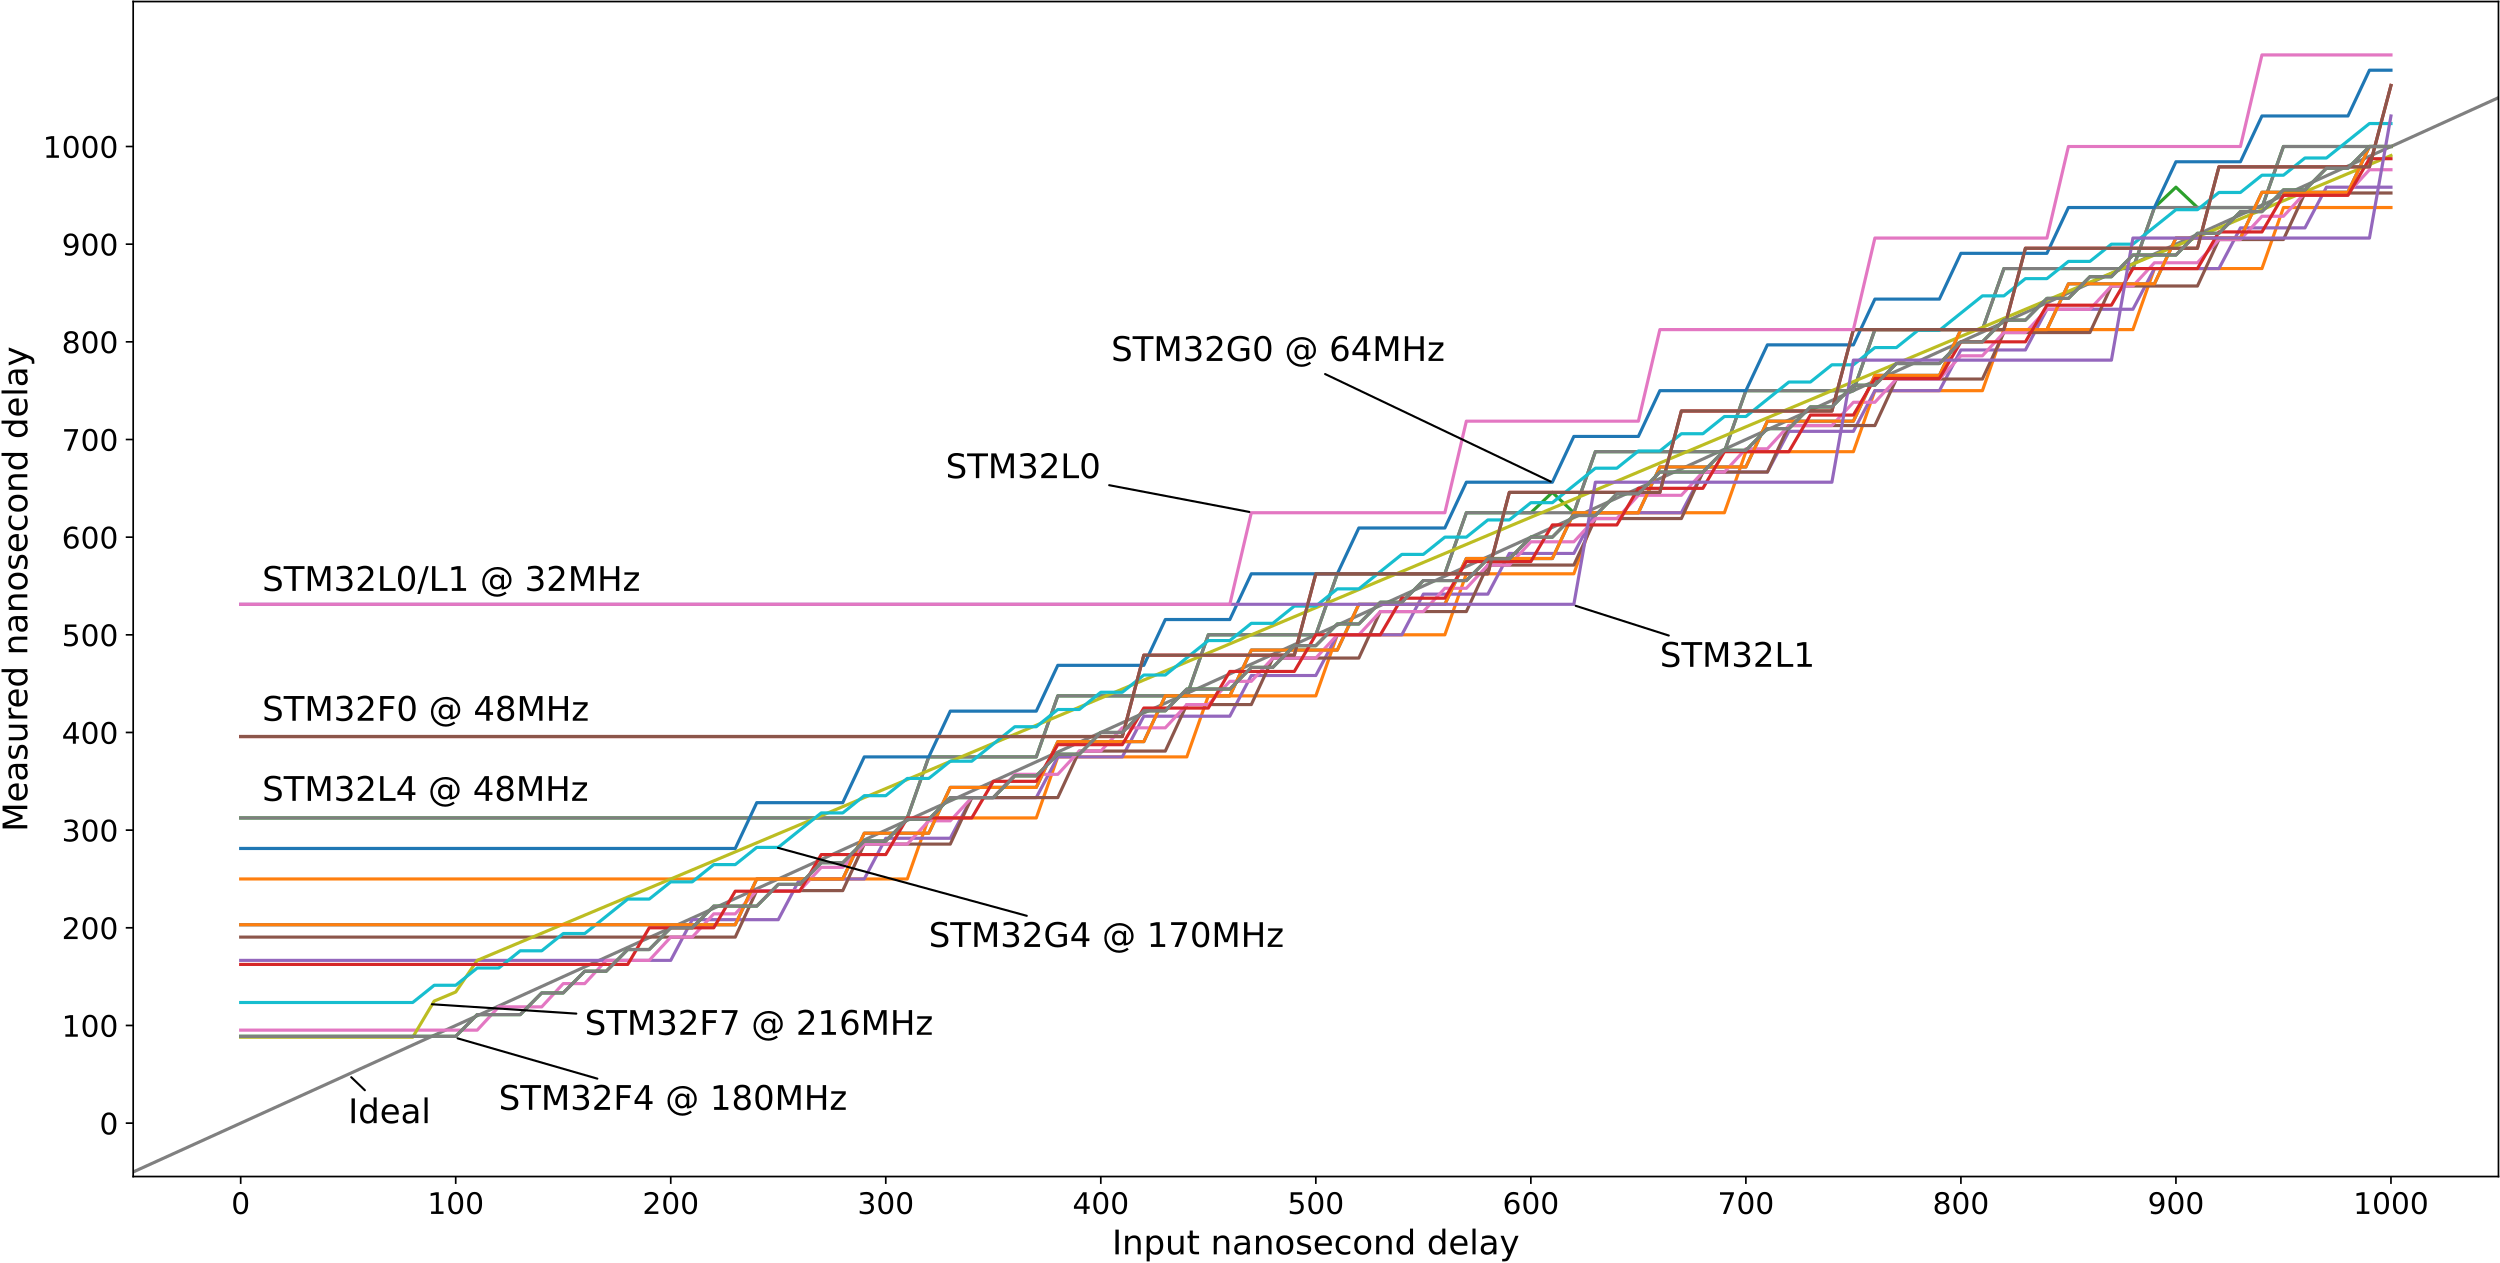 <?xml version="1.0" encoding="utf-8" standalone="no"?>
<!DOCTYPE svg PUBLIC "-//W3C//DTD SVG 1.1//EN"
  "http://www.w3.org/Graphics/SVG/1.1/DTD/svg11.dtd">
<!-- Created with matplotlib (https://matplotlib.org/) -->
<svg height="595.874pt" version="1.1" viewBox="0 0 1179.555 595.874" width="1179.555pt" xmlns="http://www.w3.org/2000/svg" xmlns:xlink="http://www.w3.org/1999/xlink">
 <defs>
  <style type="text/css">*{stroke-linecap:butt;stroke-linejoin:round;}</style>
 </defs>
 <g id="figure_1">
  <g id="patch_1">
   <path d="M 0 595.874 
L 1179.555 595.874 
L 1179.555 0 
L 0 0 
z
" style="fill:none;"/>
  </g>
  <g id="axes_1">
   <g id="patch_2">
    <path d="M 62.835 555.12 
L 1178.835 555.12 
L 1178.835 0.72 
L 62.835 0.72 
z
" style="fill:none;"/>
   </g>
   <g id="matplotlib.axis_1">
    <g id="xtick_1">
     <g id="line2d_1">
      <defs>
       <path d="M 0 0 
L 0 3.5 
" id="mceb01abaee" style="stroke:#000000;stroke-width:0.8;"/>
      </defs>
      <g>
       <use style="stroke:#000000;stroke-width:0.8;" x="113.562" xlink:href="#mceb01abaee" y="555.12"/>
      </g>
     </g>
     <g id="text_1">
      <!-- 0 -->
      <g transform="translate(109.109 572.758)scale(0.14 -0.14)">
       <defs>
        <path d="M 31.781 66.406 
Q 24.172 66.406 20.328 58.906 
Q 16.5 51.422 16.5 36.375 
Q 16.5 21.391 20.328 13.891 
Q 24.172 6.391 31.781 6.391 
Q 39.453 6.391 43.281 13.891 
Q 47.125 21.391 47.125 36.375 
Q 47.125 51.422 43.281 58.906 
Q 39.453 66.406 31.781 66.406 
z
M 31.781 74.219 
Q 44.047 74.219 50.516 64.516 
Q 56.984 54.828 56.984 36.375 
Q 56.984 17.969 50.516 8.266 
Q 44.047 -1.422 31.781 -1.422 
Q 19.531 -1.422 13.062 8.266 
Q 6.594 17.969 6.594 36.375 
Q 6.594 54.828 13.062 64.516 
Q 19.531 74.219 31.781 74.219 
z
" id="DejaVuSans-48"/>
       </defs>
       <use xlink:href="#DejaVuSans-48"/>
      </g>
     </g>
    </g>
    <g id="xtick_2">
     <g id="line2d_2">
      <g>
       <use style="stroke:#000000;stroke-width:0.8;" x="215.017" xlink:href="#mceb01abaee" y="555.12"/>
      </g>
     </g>
     <g id="text_2">
      <!-- 100 -->
      <g transform="translate(201.656 572.758)scale(0.14 -0.14)">
       <defs>
        <path d="M 12.406 8.297 
L 28.516 8.297 
L 28.516 63.922 
L 10.984 60.406 
L 10.984 69.391 
L 28.422 72.906 
L 38.281 72.906 
L 38.281 8.297 
L 54.391 8.297 
L 54.391 0 
L 12.406 0 
z
" id="DejaVuSans-49"/>
       </defs>
       <use xlink:href="#DejaVuSans-49"/>
       <use x="63.623" xlink:href="#DejaVuSans-48"/>
       <use x="127.246" xlink:href="#DejaVuSans-48"/>
      </g>
     </g>
    </g>
    <g id="xtick_3">
     <g id="line2d_3">
      <g>
       <use style="stroke:#000000;stroke-width:0.8;" x="316.471" xlink:href="#mceb01abaee" y="555.12"/>
      </g>
     </g>
     <g id="text_3">
      <!-- 200 -->
      <g transform="translate(303.11 572.758)scale(0.14 -0.14)">
       <defs>
        <path d="M 19.188 8.297 
L 53.609 8.297 
L 53.609 0 
L 7.328 0 
L 7.328 8.297 
Q 12.938 14.109 22.625 23.891 
Q 32.328 33.688 34.812 36.531 
Q 39.547 41.844 41.422 45.531 
Q 43.312 49.219 43.312 52.781 
Q 43.312 58.594 39.234 62.25 
Q 35.156 65.922 28.609 65.922 
Q 23.969 65.922 18.812 64.312 
Q 13.672 62.703 7.812 59.422 
L 7.812 69.391 
Q 13.766 71.781 18.938 73 
Q 24.125 74.219 28.422 74.219 
Q 39.75 74.219 46.484 68.547 
Q 53.219 62.891 53.219 53.422 
Q 53.219 48.922 51.531 44.891 
Q 49.859 40.875 45.406 35.406 
Q 44.188 33.984 37.641 27.219 
Q 31.109 20.453 19.188 8.297 
z
" id="DejaVuSans-50"/>
       </defs>
       <use xlink:href="#DejaVuSans-50"/>
       <use x="63.623" xlink:href="#DejaVuSans-48"/>
       <use x="127.246" xlink:href="#DejaVuSans-48"/>
      </g>
     </g>
    </g>
    <g id="xtick_4">
     <g id="line2d_4">
      <g>
       <use style="stroke:#000000;stroke-width:0.8;" x="417.926" xlink:href="#mceb01abaee" y="555.12"/>
      </g>
     </g>
     <g id="text_4">
      <!-- 300 -->
      <g transform="translate(404.565 572.758)scale(0.14 -0.14)">
       <defs>
        <path d="M 40.578 39.312 
Q 47.656 37.797 51.625 33 
Q 55.609 28.219 55.609 21.188 
Q 55.609 10.406 48.188 4.484 
Q 40.766 -1.422 27.094 -1.422 
Q 22.516 -1.422 17.656 -0.516 
Q 12.797 0.391 7.625 2.203 
L 7.625 11.719 
Q 11.719 9.328 16.594 8.109 
Q 21.484 6.891 26.812 6.891 
Q 36.078 6.891 40.938 10.547 
Q 45.797 14.203 45.797 21.188 
Q 45.797 27.641 41.281 31.266 
Q 36.766 34.906 28.719 34.906 
L 20.219 34.906 
L 20.219 43.016 
L 29.109 43.016 
Q 36.375 43.016 40.234 45.922 
Q 44.094 48.828 44.094 54.297 
Q 44.094 59.906 40.109 62.906 
Q 36.141 65.922 28.719 65.922 
Q 24.656 65.922 20.016 65.031 
Q 15.375 64.156 9.812 62.312 
L 9.812 71.094 
Q 15.438 72.656 20.344 73.438 
Q 25.25 74.219 29.594 74.219 
Q 40.828 74.219 47.359 69.109 
Q 53.906 64.016 53.906 55.328 
Q 53.906 49.266 50.438 45.094 
Q 46.969 40.922 40.578 39.312 
z
" id="DejaVuSans-51"/>
       </defs>
       <use xlink:href="#DejaVuSans-51"/>
       <use x="63.623" xlink:href="#DejaVuSans-48"/>
       <use x="127.246" xlink:href="#DejaVuSans-48"/>
      </g>
     </g>
    </g>
    <g id="xtick_5">
     <g id="line2d_5">
      <g>
       <use style="stroke:#000000;stroke-width:0.8;" x="519.38" xlink:href="#mceb01abaee" y="555.12"/>
      </g>
     </g>
     <g id="text_5">
      <!-- 400 -->
      <g transform="translate(506.019 572.758)scale(0.14 -0.14)">
       <defs>
        <path d="M 37.797 64.312 
L 12.891 25.391 
L 37.797 25.391 
z
M 35.203 72.906 
L 47.609 72.906 
L 47.609 25.391 
L 58.016 25.391 
L 58.016 17.188 
L 47.609 17.188 
L 47.609 0 
L 37.797 0 
L 37.797 17.188 
L 4.891 17.188 
L 4.891 26.703 
z
" id="DejaVuSans-52"/>
       </defs>
       <use xlink:href="#DejaVuSans-52"/>
       <use x="63.623" xlink:href="#DejaVuSans-48"/>
       <use x="127.246" xlink:href="#DejaVuSans-48"/>
      </g>
     </g>
    </g>
    <g id="xtick_6">
     <g id="line2d_6">
      <g>
       <use style="stroke:#000000;stroke-width:0.8;" x="620.835" xlink:href="#mceb01abaee" y="555.12"/>
      </g>
     </g>
     <g id="text_6">
      <!-- 500 -->
      <g transform="translate(607.474 572.758)scale(0.14 -0.14)">
       <defs>
        <path d="M 10.797 72.906 
L 49.516 72.906 
L 49.516 64.594 
L 19.828 64.594 
L 19.828 46.734 
Q 21.969 47.469 24.109 47.828 
Q 26.266 48.188 28.422 48.188 
Q 40.625 48.188 47.75 41.5 
Q 54.891 34.812 54.891 23.391 
Q 54.891 11.625 47.562 5.094 
Q 40.234 -1.422 26.906 -1.422 
Q 22.312 -1.422 17.547 -0.641 
Q 12.797 0.141 7.719 1.703 
L 7.719 11.625 
Q 12.109 9.234 16.797 8.062 
Q 21.484 6.891 26.703 6.891 
Q 35.156 6.891 40.078 11.328 
Q 45.016 15.766 45.016 23.391 
Q 45.016 31 40.078 35.438 
Q 35.156 39.891 26.703 39.891 
Q 22.75 39.891 18.812 39.016 
Q 14.891 38.141 10.797 36.281 
z
" id="DejaVuSans-53"/>
       </defs>
       <use xlink:href="#DejaVuSans-53"/>
       <use x="63.623" xlink:href="#DejaVuSans-48"/>
       <use x="127.246" xlink:href="#DejaVuSans-48"/>
      </g>
     </g>
    </g>
    <g id="xtick_7">
     <g id="line2d_7">
      <g>
       <use style="stroke:#000000;stroke-width:0.8;" x="722.29" xlink:href="#mceb01abaee" y="555.12"/>
      </g>
     </g>
     <g id="text_7">
      <!-- 600 -->
      <g transform="translate(708.928 572.758)scale(0.14 -0.14)">
       <defs>
        <path d="M 33.016 40.375 
Q 26.375 40.375 22.484 35.828 
Q 18.609 31.297 18.609 23.391 
Q 18.609 15.531 22.484 10.953 
Q 26.375 6.391 33.016 6.391 
Q 39.656 6.391 43.531 10.953 
Q 47.406 15.531 47.406 23.391 
Q 47.406 31.297 43.531 35.828 
Q 39.656 40.375 33.016 40.375 
z
M 52.594 71.297 
L 52.594 62.312 
Q 48.875 64.062 45.094 64.984 
Q 41.312 65.922 37.594 65.922 
Q 27.828 65.922 22.672 59.328 
Q 17.531 52.734 16.797 39.406 
Q 19.672 43.656 24.016 45.922 
Q 28.375 48.188 33.594 48.188 
Q 44.578 48.188 50.953 41.516 
Q 57.328 34.859 57.328 23.391 
Q 57.328 12.156 50.688 5.359 
Q 44.047 -1.422 33.016 -1.422 
Q 20.359 -1.422 13.672 8.266 
Q 6.984 17.969 6.984 36.375 
Q 6.984 53.656 15.188 63.938 
Q 23.391 74.219 37.203 74.219 
Q 40.922 74.219 44.703 73.484 
Q 48.484 72.75 52.594 71.297 
z
" id="DejaVuSans-54"/>
       </defs>
       <use xlink:href="#DejaVuSans-54"/>
       <use x="63.623" xlink:href="#DejaVuSans-48"/>
       <use x="127.246" xlink:href="#DejaVuSans-48"/>
      </g>
     </g>
    </g>
    <g id="xtick_8">
     <g id="line2d_8">
      <g>
       <use style="stroke:#000000;stroke-width:0.8;" x="823.744" xlink:href="#mceb01abaee" y="555.12"/>
      </g>
     </g>
     <g id="text_8">
      <!-- 700 -->
      <g transform="translate(810.383 572.758)scale(0.14 -0.14)">
       <defs>
        <path d="M 8.203 72.906 
L 55.078 72.906 
L 55.078 68.703 
L 28.609 0 
L 18.312 0 
L 43.219 64.594 
L 8.203 64.594 
z
" id="DejaVuSans-55"/>
       </defs>
       <use xlink:href="#DejaVuSans-55"/>
       <use x="63.623" xlink:href="#DejaVuSans-48"/>
       <use x="127.246" xlink:href="#DejaVuSans-48"/>
      </g>
     </g>
    </g>
    <g id="xtick_9">
     <g id="line2d_9">
      <g>
       <use style="stroke:#000000;stroke-width:0.8;" x="925.199" xlink:href="#mceb01abaee" y="555.12"/>
      </g>
     </g>
     <g id="text_9">
      <!-- 800 -->
      <g transform="translate(911.837 572.758)scale(0.14 -0.14)">
       <defs>
        <path d="M 31.781 34.625 
Q 24.75 34.625 20.719 30.859 
Q 16.703 27.094 16.703 20.516 
Q 16.703 13.922 20.719 10.156 
Q 24.75 6.391 31.781 6.391 
Q 38.812 6.391 42.859 10.172 
Q 46.922 13.969 46.922 20.516 
Q 46.922 27.094 42.891 30.859 
Q 38.875 34.625 31.781 34.625 
z
M 21.922 38.812 
Q 15.578 40.375 12.031 44.719 
Q 8.5 49.078 8.5 55.328 
Q 8.5 64.062 14.719 69.141 
Q 20.953 74.219 31.781 74.219 
Q 42.672 74.219 48.875 69.141 
Q 55.078 64.062 55.078 55.328 
Q 55.078 49.078 51.531 44.719 
Q 48 40.375 41.703 38.812 
Q 48.828 37.156 52.797 32.312 
Q 56.781 27.484 56.781 20.516 
Q 56.781 9.906 50.312 4.234 
Q 43.844 -1.422 31.781 -1.422 
Q 19.734 -1.422 13.25 4.234 
Q 6.781 9.906 6.781 20.516 
Q 6.781 27.484 10.781 32.312 
Q 14.797 37.156 21.922 38.812 
z
M 18.312 54.391 
Q 18.312 48.734 21.844 45.562 
Q 25.391 42.391 31.781 42.391 
Q 38.141 42.391 41.719 45.562 
Q 45.312 48.734 45.312 54.391 
Q 45.312 60.062 41.719 63.234 
Q 38.141 66.406 31.781 66.406 
Q 25.391 66.406 21.844 63.234 
Q 18.312 60.062 18.312 54.391 
z
" id="DejaVuSans-56"/>
       </defs>
       <use xlink:href="#DejaVuSans-56"/>
       <use x="63.623" xlink:href="#DejaVuSans-48"/>
       <use x="127.246" xlink:href="#DejaVuSans-48"/>
      </g>
     </g>
    </g>
    <g id="xtick_10">
     <g id="line2d_10">
      <g>
       <use style="stroke:#000000;stroke-width:0.8;" x="1026.653" xlink:href="#mceb01abaee" y="555.12"/>
      </g>
     </g>
     <g id="text_10">
      <!-- 900 -->
      <g transform="translate(1013.292 572.758)scale(0.14 -0.14)">
       <defs>
        <path d="M 10.984 1.516 
L 10.984 10.5 
Q 14.703 8.734 18.5 7.812 
Q 22.312 6.891 25.984 6.891 
Q 35.75 6.891 40.891 13.453 
Q 46.047 20.016 46.781 33.406 
Q 43.953 29.203 39.594 26.953 
Q 35.25 24.703 29.984 24.703 
Q 19.047 24.703 12.672 31.312 
Q 6.297 37.938 6.297 49.422 
Q 6.297 60.641 12.938 67.422 
Q 19.578 74.219 30.609 74.219 
Q 43.266 74.219 49.922 64.516 
Q 56.594 54.828 56.594 36.375 
Q 56.594 19.141 48.406 8.859 
Q 40.234 -1.422 26.422 -1.422 
Q 22.703 -1.422 18.891 -0.688 
Q 15.094 0.047 10.984 1.516 
z
M 30.609 32.422 
Q 37.25 32.422 41.125 36.953 
Q 45.016 41.5 45.016 49.422 
Q 45.016 57.281 41.125 61.844 
Q 37.25 66.406 30.609 66.406 
Q 23.969 66.406 20.094 61.844 
Q 16.219 57.281 16.219 49.422 
Q 16.219 41.5 20.094 36.953 
Q 23.969 32.422 30.609 32.422 
z
" id="DejaVuSans-57"/>
       </defs>
       <use xlink:href="#DejaVuSans-57"/>
       <use x="63.623" xlink:href="#DejaVuSans-48"/>
       <use x="127.246" xlink:href="#DejaVuSans-48"/>
      </g>
     </g>
    </g>
    <g id="xtick_11">
     <g id="line2d_11">
      <g>
       <use style="stroke:#000000;stroke-width:0.8;" x="1128.108" xlink:href="#mceb01abaee" y="555.12"/>
      </g>
     </g>
     <g id="text_11">
      <!-- 1000 -->
      <g transform="translate(1110.293 572.758)scale(0.14 -0.14)">
       <use xlink:href="#DejaVuSans-49"/>
       <use x="63.623" xlink:href="#DejaVuSans-48"/>
       <use x="127.246" xlink:href="#DejaVuSans-48"/>
       <use x="190.869" xlink:href="#DejaVuSans-48"/>
      </g>
     </g>
    </g>
    <g id="text_12">
     <!-- Input nanosecond delay -->
     <g transform="translate(524.704 591.827)scale(0.16 -0.16)">
      <defs>
       <path d="M 9.812 72.906 
L 19.672 72.906 
L 19.672 0 
L 9.812 0 
z
" id="DejaVuSans-73"/>
       <path d="M 54.891 33.016 
L 54.891 0 
L 45.906 0 
L 45.906 32.719 
Q 45.906 40.484 42.875 44.328 
Q 39.844 48.188 33.797 48.188 
Q 26.516 48.188 22.312 43.547 
Q 18.109 38.922 18.109 30.906 
L 18.109 0 
L 9.078 0 
L 9.078 54.688 
L 18.109 54.688 
L 18.109 46.188 
Q 21.344 51.125 25.703 53.562 
Q 30.078 56 35.797 56 
Q 45.219 56 50.047 50.172 
Q 54.891 44.344 54.891 33.016 
z
" id="DejaVuSans-110"/>
       <path d="M 18.109 8.203 
L 18.109 -20.797 
L 9.078 -20.797 
L 9.078 54.688 
L 18.109 54.688 
L 18.109 46.391 
Q 20.953 51.266 25.266 53.625 
Q 29.594 56 35.594 56 
Q 45.562 56 51.781 48.094 
Q 58.016 40.188 58.016 27.297 
Q 58.016 14.406 51.781 6.484 
Q 45.562 -1.422 35.594 -1.422 
Q 29.594 -1.422 25.266 0.953 
Q 20.953 3.328 18.109 8.203 
z
M 48.688 27.297 
Q 48.688 37.203 44.609 42.844 
Q 40.531 48.484 33.406 48.484 
Q 26.266 48.484 22.188 42.844 
Q 18.109 37.203 18.109 27.297 
Q 18.109 17.391 22.188 11.75 
Q 26.266 6.109 33.406 6.109 
Q 40.531 6.109 44.609 11.75 
Q 48.688 17.391 48.688 27.297 
z
" id="DejaVuSans-112"/>
       <path d="M 8.5 21.578 
L 8.5 54.688 
L 17.484 54.688 
L 17.484 21.922 
Q 17.484 14.156 20.5 10.266 
Q 23.531 6.391 29.594 6.391 
Q 36.859 6.391 41.078 11.031 
Q 45.312 15.672 45.312 23.688 
L 45.312 54.688 
L 54.297 54.688 
L 54.297 0 
L 45.312 0 
L 45.312 8.406 
Q 42.047 3.422 37.719 1 
Q 33.406 -1.422 27.688 -1.422 
Q 18.266 -1.422 13.375 4.438 
Q 8.5 10.297 8.5 21.578 
z
M 31.109 56 
z
" id="DejaVuSans-117"/>
       <path d="M 18.312 70.219 
L 18.312 54.688 
L 36.812 54.688 
L 36.812 47.703 
L 18.312 47.703 
L 18.312 18.016 
Q 18.312 11.328 20.141 9.422 
Q 21.969 7.516 27.594 7.516 
L 36.812 7.516 
L 36.812 0 
L 27.594 0 
Q 17.188 0 13.234 3.875 
Q 9.281 7.766 9.281 18.016 
L 9.281 47.703 
L 2.688 47.703 
L 2.688 54.688 
L 9.281 54.688 
L 9.281 70.219 
z
" id="DejaVuSans-116"/>
       <path id="DejaVuSans-32"/>
       <path d="M 34.281 27.484 
Q 23.391 27.484 19.188 25 
Q 14.984 22.516 14.984 16.5 
Q 14.984 11.719 18.141 8.906 
Q 21.297 6.109 26.703 6.109 
Q 34.188 6.109 38.703 11.406 
Q 43.219 16.703 43.219 25.484 
L 43.219 27.484 
z
M 52.203 31.203 
L 52.203 0 
L 43.219 0 
L 43.219 8.297 
Q 40.141 3.328 35.547 0.953 
Q 30.953 -1.422 24.312 -1.422 
Q 15.922 -1.422 10.953 3.297 
Q 6 8.016 6 15.922 
Q 6 25.141 12.172 29.828 
Q 18.359 34.516 30.609 34.516 
L 43.219 34.516 
L 43.219 35.406 
Q 43.219 41.609 39.141 45 
Q 35.062 48.391 27.688 48.391 
Q 23 48.391 18.547 47.266 
Q 14.109 46.141 10.016 43.891 
L 10.016 52.203 
Q 14.938 54.109 19.578 55.047 
Q 24.219 56 28.609 56 
Q 40.484 56 46.344 49.844 
Q 52.203 43.703 52.203 31.203 
z
" id="DejaVuSans-97"/>
       <path d="M 30.609 48.391 
Q 23.391 48.391 19.188 42.75 
Q 14.984 37.109 14.984 27.297 
Q 14.984 17.484 19.156 11.844 
Q 23.344 6.203 30.609 6.203 
Q 37.797 6.203 41.984 11.859 
Q 46.188 17.531 46.188 27.297 
Q 46.188 37.016 41.984 42.703 
Q 37.797 48.391 30.609 48.391 
z
M 30.609 56 
Q 42.328 56 49.016 48.375 
Q 55.719 40.766 55.719 27.297 
Q 55.719 13.875 49.016 6.219 
Q 42.328 -1.422 30.609 -1.422 
Q 18.844 -1.422 12.172 6.219 
Q 5.516 13.875 5.516 27.297 
Q 5.516 40.766 12.172 48.375 
Q 18.844 56 30.609 56 
z
" id="DejaVuSans-111"/>
       <path d="M 44.281 53.078 
L 44.281 44.578 
Q 40.484 46.531 36.375 47.5 
Q 32.281 48.484 27.875 48.484 
Q 21.188 48.484 17.844 46.438 
Q 14.5 44.391 14.5 40.281 
Q 14.5 37.156 16.891 35.375 
Q 19.281 33.594 26.516 31.984 
L 29.594 31.297 
Q 39.156 29.25 43.188 25.516 
Q 47.219 21.781 47.219 15.094 
Q 47.219 7.469 41.188 3.016 
Q 35.156 -1.422 24.609 -1.422 
Q 20.219 -1.422 15.453 -0.562 
Q 10.688 0.297 5.422 2 
L 5.422 11.281 
Q 10.406 8.688 15.234 7.391 
Q 20.062 6.109 24.812 6.109 
Q 31.156 6.109 34.562 8.281 
Q 37.984 10.453 37.984 14.406 
Q 37.984 18.062 35.516 20.016 
Q 33.062 21.969 24.703 23.781 
L 21.578 24.516 
Q 13.234 26.266 9.516 29.906 
Q 5.812 33.547 5.812 39.891 
Q 5.812 47.609 11.281 51.797 
Q 16.75 56 26.812 56 
Q 31.781 56 36.172 55.266 
Q 40.578 54.547 44.281 53.078 
z
" id="DejaVuSans-115"/>
       <path d="M 56.203 29.594 
L 56.203 25.203 
L 14.891 25.203 
Q 15.484 15.922 20.484 11.062 
Q 25.484 6.203 34.422 6.203 
Q 39.594 6.203 44.453 7.469 
Q 49.312 8.734 54.109 11.281 
L 54.109 2.781 
Q 49.266 0.734 44.188 -0.344 
Q 39.109 -1.422 33.891 -1.422 
Q 20.797 -1.422 13.156 6.188 
Q 5.516 13.812 5.516 26.812 
Q 5.516 40.234 12.766 48.109 
Q 20.016 56 32.328 56 
Q 43.359 56 49.781 48.891 
Q 56.203 41.797 56.203 29.594 
z
M 47.219 32.234 
Q 47.125 39.594 43.094 43.984 
Q 39.062 48.391 32.422 48.391 
Q 24.906 48.391 20.391 44.141 
Q 15.875 39.891 15.188 32.172 
z
" id="DejaVuSans-101"/>
       <path d="M 48.781 52.594 
L 48.781 44.188 
Q 44.969 46.297 41.141 47.344 
Q 37.312 48.391 33.406 48.391 
Q 24.656 48.391 19.812 42.844 
Q 14.984 37.312 14.984 27.297 
Q 14.984 17.281 19.812 11.734 
Q 24.656 6.203 33.406 6.203 
Q 37.312 6.203 41.141 7.25 
Q 44.969 8.297 48.781 10.406 
L 48.781 2.094 
Q 45.016 0.344 40.984 -0.531 
Q 36.969 -1.422 32.422 -1.422 
Q 20.062 -1.422 12.781 6.344 
Q 5.516 14.109 5.516 27.297 
Q 5.516 40.672 12.859 48.328 
Q 20.219 56 33.016 56 
Q 37.156 56 41.109 55.141 
Q 45.062 54.297 48.781 52.594 
z
" id="DejaVuSans-99"/>
       <path d="M 45.406 46.391 
L 45.406 75.984 
L 54.391 75.984 
L 54.391 0 
L 45.406 0 
L 45.406 8.203 
Q 42.578 3.328 38.25 0.953 
Q 33.938 -1.422 27.875 -1.422 
Q 17.969 -1.422 11.734 6.484 
Q 5.516 14.406 5.516 27.297 
Q 5.516 40.188 11.734 48.094 
Q 17.969 56 27.875 56 
Q 33.938 56 38.25 53.625 
Q 42.578 51.266 45.406 46.391 
z
M 14.797 27.297 
Q 14.797 17.391 18.875 11.75 
Q 22.953 6.109 30.078 6.109 
Q 37.203 6.109 41.297 11.75 
Q 45.406 17.391 45.406 27.297 
Q 45.406 37.203 41.297 42.844 
Q 37.203 48.484 30.078 48.484 
Q 22.953 48.484 18.875 42.844 
Q 14.797 37.203 14.797 27.297 
z
" id="DejaVuSans-100"/>
       <path d="M 9.422 75.984 
L 18.406 75.984 
L 18.406 0 
L 9.422 0 
z
" id="DejaVuSans-108"/>
       <path d="M 32.172 -5.078 
Q 28.375 -14.844 24.75 -17.812 
Q 21.141 -20.797 15.094 -20.797 
L 7.906 -20.797 
L 7.906 -13.281 
L 13.188 -13.281 
Q 16.891 -13.281 18.938 -11.516 
Q 21 -9.766 23.484 -3.219 
L 25.094 0.875 
L 2.984 54.688 
L 12.5 54.688 
L 29.594 11.922 
L 46.688 54.688 
L 56.203 54.688 
z
" id="DejaVuSans-121"/>
      </defs>
      <use xlink:href="#DejaVuSans-73"/>
      <use x="29.492" xlink:href="#DejaVuSans-110"/>
      <use x="92.871" xlink:href="#DejaVuSans-112"/>
      <use x="156.348" xlink:href="#DejaVuSans-117"/>
      <use x="219.727" xlink:href="#DejaVuSans-116"/>
      <use x="258.936" xlink:href="#DejaVuSans-32"/>
      <use x="290.723" xlink:href="#DejaVuSans-110"/>
      <use x="354.102" xlink:href="#DejaVuSans-97"/>
      <use x="415.381" xlink:href="#DejaVuSans-110"/>
      <use x="478.76" xlink:href="#DejaVuSans-111"/>
      <use x="539.941" xlink:href="#DejaVuSans-115"/>
      <use x="592.041" xlink:href="#DejaVuSans-101"/>
      <use x="653.564" xlink:href="#DejaVuSans-99"/>
      <use x="708.545" xlink:href="#DejaVuSans-111"/>
      <use x="769.727" xlink:href="#DejaVuSans-110"/>
      <use x="833.105" xlink:href="#DejaVuSans-100"/>
      <use x="896.582" xlink:href="#DejaVuSans-32"/>
      <use x="928.369" xlink:href="#DejaVuSans-100"/>
      <use x="991.846" xlink:href="#DejaVuSans-101"/>
      <use x="1053.369" xlink:href="#DejaVuSans-108"/>
      <use x="1081.152" xlink:href="#DejaVuSans-97"/>
      <use x="1142.432" xlink:href="#DejaVuSans-121"/>
     </g>
    </g>
   </g>
   <g id="matplotlib.axis_2">
    <g id="ytick_1">
     <g id="line2d_12">
      <defs>
       <path d="M 0 0 
L -3.5 0 
" id="mfcac609a5e" style="stroke:#000000;stroke-width:0.8;"/>
      </defs>
      <g>
       <use style="stroke:#000000;stroke-width:0.8;" x="62.835" xlink:href="#mfcac609a5e" y="529.92"/>
      </g>
     </g>
     <g id="text_13">
      <!-- 0 -->
      <g transform="translate(46.928 535.239)scale(0.14 -0.14)">
       <use xlink:href="#DejaVuSans-48"/>
      </g>
     </g>
    </g>
    <g id="ytick_2">
     <g id="line2d_13">
      <g>
       <use style="stroke:#000000;stroke-width:0.8;" x="62.835" xlink:href="#mfcac609a5e" y="483.84"/>
      </g>
     </g>
     <g id="text_14">
      <!-- 100 -->
      <g transform="translate(29.113 489.159)scale(0.14 -0.14)">
       <use xlink:href="#DejaVuSans-49"/>
       <use x="63.623" xlink:href="#DejaVuSans-48"/>
       <use x="127.246" xlink:href="#DejaVuSans-48"/>
      </g>
     </g>
    </g>
    <g id="ytick_3">
     <g id="line2d_14">
      <g>
       <use style="stroke:#000000;stroke-width:0.8;" x="62.835" xlink:href="#mfcac609a5e" y="437.76"/>
      </g>
     </g>
     <g id="text_15">
      <!-- 200 -->
      <g transform="translate(29.113 443.079)scale(0.14 -0.14)">
       <use xlink:href="#DejaVuSans-50"/>
       <use x="63.623" xlink:href="#DejaVuSans-48"/>
       <use x="127.246" xlink:href="#DejaVuSans-48"/>
      </g>
     </g>
    </g>
    <g id="ytick_4">
     <g id="line2d_15">
      <g>
       <use style="stroke:#000000;stroke-width:0.8;" x="62.835" xlink:href="#mfcac609a5e" y="391.68"/>
      </g>
     </g>
     <g id="text_16">
      <!-- 300 -->
      <g transform="translate(29.113 396.999)scale(0.14 -0.14)">
       <use xlink:href="#DejaVuSans-51"/>
       <use x="63.623" xlink:href="#DejaVuSans-48"/>
       <use x="127.246" xlink:href="#DejaVuSans-48"/>
      </g>
     </g>
    </g>
    <g id="ytick_5">
     <g id="line2d_16">
      <g>
       <use style="stroke:#000000;stroke-width:0.8;" x="62.835" xlink:href="#mfcac609a5e" y="345.6"/>
      </g>
     </g>
     <g id="text_17">
      <!-- 400 -->
      <g transform="translate(29.113 350.919)scale(0.14 -0.14)">
       <use xlink:href="#DejaVuSans-52"/>
       <use x="63.623" xlink:href="#DejaVuSans-48"/>
       <use x="127.246" xlink:href="#DejaVuSans-48"/>
      </g>
     </g>
    </g>
    <g id="ytick_6">
     <g id="line2d_17">
      <g>
       <use style="stroke:#000000;stroke-width:0.8;" x="62.835" xlink:href="#mfcac609a5e" y="299.52"/>
      </g>
     </g>
     <g id="text_18">
      <!-- 500 -->
      <g transform="translate(29.113 304.839)scale(0.14 -0.14)">
       <use xlink:href="#DejaVuSans-53"/>
       <use x="63.623" xlink:href="#DejaVuSans-48"/>
       <use x="127.246" xlink:href="#DejaVuSans-48"/>
      </g>
     </g>
    </g>
    <g id="ytick_7">
     <g id="line2d_18">
      <g>
       <use style="stroke:#000000;stroke-width:0.8;" x="62.835" xlink:href="#mfcac609a5e" y="253.44"/>
      </g>
     </g>
     <g id="text_19">
      <!-- 600 -->
      <g transform="translate(29.113 258.759)scale(0.14 -0.14)">
       <use xlink:href="#DejaVuSans-54"/>
       <use x="63.623" xlink:href="#DejaVuSans-48"/>
       <use x="127.246" xlink:href="#DejaVuSans-48"/>
      </g>
     </g>
    </g>
    <g id="ytick_8">
     <g id="line2d_19">
      <g>
       <use style="stroke:#000000;stroke-width:0.8;" x="62.835" xlink:href="#mfcac609a5e" y="207.36"/>
      </g>
     </g>
     <g id="text_20">
      <!-- 700 -->
      <g transform="translate(29.113 212.679)scale(0.14 -0.14)">
       <use xlink:href="#DejaVuSans-55"/>
       <use x="63.623" xlink:href="#DejaVuSans-48"/>
       <use x="127.246" xlink:href="#DejaVuSans-48"/>
      </g>
     </g>
    </g>
    <g id="ytick_9">
     <g id="line2d_20">
      <g>
       <use style="stroke:#000000;stroke-width:0.8;" x="62.835" xlink:href="#mfcac609a5e" y="161.28"/>
      </g>
     </g>
     <g id="text_21">
      <!-- 800 -->
      <g transform="translate(29.113 166.599)scale(0.14 -0.14)">
       <use xlink:href="#DejaVuSans-56"/>
       <use x="63.623" xlink:href="#DejaVuSans-48"/>
       <use x="127.246" xlink:href="#DejaVuSans-48"/>
      </g>
     </g>
    </g>
    <g id="ytick_10">
     <g id="line2d_21">
      <g>
       <use style="stroke:#000000;stroke-width:0.8;" x="62.835" xlink:href="#mfcac609a5e" y="115.2"/>
      </g>
     </g>
     <g id="text_22">
      <!-- 900 -->
      <g transform="translate(29.113 120.519)scale(0.14 -0.14)">
       <use xlink:href="#DejaVuSans-57"/>
       <use x="63.623" xlink:href="#DejaVuSans-48"/>
       <use x="127.246" xlink:href="#DejaVuSans-48"/>
      </g>
     </g>
    </g>
    <g id="ytick_11">
     <g id="line2d_22">
      <g>
       <use style="stroke:#000000;stroke-width:0.8;" x="62.835" xlink:href="#mfcac609a5e" y="69.12"/>
      </g>
     </g>
     <g id="text_23">
      <!-- 1000 -->
      <g transform="translate(20.205 74.439)scale(0.14 -0.14)">
       <use xlink:href="#DejaVuSans-49"/>
       <use x="63.623" xlink:href="#DejaVuSans-48"/>
       <use x="127.246" xlink:href="#DejaVuSans-48"/>
       <use x="190.869" xlink:href="#DejaVuSans-48"/>
      </g>
     </g>
    </g>
    <g id="text_24">
     <!-- Measured nanosecond delay -->
     <g transform="translate(12.877 392.411)rotate(-90)scale(0.16 -0.16)">
      <defs>
       <path d="M 9.812 72.906 
L 24.516 72.906 
L 43.109 23.297 
L 61.812 72.906 
L 76.516 72.906 
L 76.516 0 
L 66.891 0 
L 66.891 64.016 
L 48.094 14.016 
L 38.188 14.016 
L 19.391 64.016 
L 19.391 0 
L 9.812 0 
z
" id="DejaVuSans-77"/>
       <path d="M 41.109 46.297 
Q 39.594 47.172 37.812 47.578 
Q 36.031 48 33.891 48 
Q 26.266 48 22.188 43.047 
Q 18.109 38.094 18.109 28.812 
L 18.109 0 
L 9.078 0 
L 9.078 54.688 
L 18.109 54.688 
L 18.109 46.188 
Q 20.953 51.172 25.484 53.578 
Q 30.031 56 36.531 56 
Q 37.453 56 38.578 55.875 
Q 39.703 55.766 41.062 55.516 
z
" id="DejaVuSans-114"/>
      </defs>
      <use xlink:href="#DejaVuSans-77"/>
      <use x="86.279" xlink:href="#DejaVuSans-101"/>
      <use x="147.803" xlink:href="#DejaVuSans-97"/>
      <use x="209.082" xlink:href="#DejaVuSans-115"/>
      <use x="261.182" xlink:href="#DejaVuSans-117"/>
      <use x="324.561" xlink:href="#DejaVuSans-114"/>
      <use x="363.424" xlink:href="#DejaVuSans-101"/>
      <use x="424.947" xlink:href="#DejaVuSans-100"/>
      <use x="488.424" xlink:href="#DejaVuSans-32"/>
      <use x="520.211" xlink:href="#DejaVuSans-110"/>
      <use x="583.59" xlink:href="#DejaVuSans-97"/>
      <use x="644.869" xlink:href="#DejaVuSans-110"/>
      <use x="708.248" xlink:href="#DejaVuSans-111"/>
      <use x="769.43" xlink:href="#DejaVuSans-115"/>
      <use x="821.529" xlink:href="#DejaVuSans-101"/>
      <use x="883.053" xlink:href="#DejaVuSans-99"/>
      <use x="938.033" xlink:href="#DejaVuSans-111"/>
      <use x="999.215" xlink:href="#DejaVuSans-110"/>
      <use x="1062.594" xlink:href="#DejaVuSans-100"/>
      <use x="1126.07" xlink:href="#DejaVuSans-32"/>
      <use x="1157.857" xlink:href="#DejaVuSans-100"/>
      <use x="1221.334" xlink:href="#DejaVuSans-101"/>
      <use x="1282.857" xlink:href="#DejaVuSans-108"/>
      <use x="1310.641" xlink:href="#DejaVuSans-97"/>
      <use x="1371.92" xlink:href="#DejaVuSans-121"/>
     </g>
    </g>
   </g>
   <g id="line2d_23">
    <path clip-path="url(#p68f187c404)" d="M 62.835 552.96 
L 1178.835 46.08 
" style="fill:none;stroke:#808080;stroke-linecap:square;stroke-width:1.5;"/>
   </g>
   <g id="line2d_24">
    <path clip-path="url(#p68f187c404)" d="M 113.562 436.32 
L 123.708 436.32 
L 133.853 436.32 
L 143.999 436.32 
L 154.144 436.32 
L 164.29 436.32 
L 174.435 436.32 
L 184.58 436.32 
L 194.726 436.32 
L 204.871 436.32 
L 215.017 436.32 
L 225.162 436.32 
L 235.308 436.32 
L 245.453 436.32 
L 255.599 436.32 
L 265.744 436.32 
L 275.89 436.32 
L 286.035 436.32 
L 296.18 436.32 
L 306.326 436.32 
L 316.471 436.32 
L 326.617 436.32 
L 336.762 436.32 
L 346.908 436.32 
L 357.053 414.72 
L 367.199 414.72 
L 377.344 414.72 
L 387.49 414.72 
L 397.635 414.72 
L 407.78 393.12 
L 417.926 393.12 
L 428.071 393.12 
L 438.217 393.12 
L 448.362 371.52 
L 458.508 371.52 
L 468.653 371.52 
L 478.799 371.52 
L 488.944 371.52 
L 499.09 349.92 
L 509.235 349.92 
L 519.38 349.92 
L 529.526 349.92 
L 539.671 349.92 
L 549.817 328.32 
L 559.962 328.32 
L 570.108 328.32 
L 580.253 328.32 
L 590.399 306.72 
L 600.544 306.72 
L 610.69 306.72 
L 620.835 306.72 
L 630.98 306.72 
L 641.126 285.12 
L 651.271 285.12 
L 661.417 285.12 
L 671.562 285.12 
L 681.708 285.12 
L 691.853 263.52 
L 701.999 263.52 
L 712.144 263.52 
L 722.29 263.52 
L 732.435 263.52 
L 742.58 241.92 
L 752.726 241.92 
L 762.871 241.92 
L 773.017 241.92 
L 783.162 220.32 
L 793.308 220.32 
L 803.453 220.32 
L 813.599 220.32 
L 823.744 220.32 
L 833.89 198.72 
L 844.035 198.72 
L 854.18 198.72 
L 864.326 198.72 
L 874.471 198.72 
L 884.617 177.12 
L 894.762 177.12 
L 904.908 177.12 
L 915.053 177.12 
L 925.199 155.52 
L 935.344 155.52 
L 945.49 155.52 
L 955.635 155.52 
L 965.78 155.52 
L 975.926 133.92 
L 986.071 133.92 
L 996.217 133.92 
L 1006.362 133.92 
L 1016.508 133.92 
L 1026.653 112.32 
L 1036.799 112.32 
L 1046.944 112.32 
L 1057.09 112.32 
L 1067.235 90.72 
L 1077.38 90.72 
L 1087.526 90.72 
L 1097.671 90.72 
L 1107.817 90.72 
L 1117.962 69.12 
L 1128.108 69.12 
" style="fill:none;stroke:#1f77b4;stroke-linecap:square;stroke-width:1.5;"/>
   </g>
   <g id="line2d_25">
    <path clip-path="url(#p68f187c404)" d="M 113.562 414.72 
L 123.708 414.72 
L 133.853 414.72 
L 143.999 414.72 
L 154.144 414.72 
L 164.29 414.72 
L 174.435 414.72 
L 184.58 414.72 
L 194.726 414.72 
L 204.871 414.72 
L 215.017 414.72 
L 225.162 414.72 
L 235.308 414.72 
L 245.453 414.72 
L 255.599 414.72 
L 265.744 414.72 
L 275.89 414.72 
L 286.035 414.72 
L 296.18 414.72 
L 306.326 414.72 
L 316.471 414.72 
L 326.617 414.72 
L 336.762 414.72 
L 346.908 414.72 
L 357.053 414.72 
L 367.199 414.72 
L 377.344 414.72 
L 387.49 414.72 
L 397.635 414.72 
L 407.78 414.72 
L 417.926 414.72 
L 428.071 414.72 
L 438.217 385.92 
L 448.362 385.92 
L 458.508 385.92 
L 468.653 385.92 
L 478.799 385.92 
L 488.944 385.92 
L 499.09 357.12 
L 509.235 357.12 
L 519.38 357.12 
L 529.526 357.12 
L 539.671 357.12 
L 549.817 357.12 
L 559.962 357.12 
L 570.108 328.32 
L 580.253 328.32 
L 590.399 328.32 
L 600.544 328.32 
L 610.69 328.32 
L 620.835 328.32 
L 630.98 299.52 
L 641.126 299.52 
L 651.271 299.52 
L 661.417 299.52 
L 671.562 299.52 
L 681.708 299.52 
L 691.853 270.72 
L 701.999 270.72 
L 712.144 270.72 
L 722.29 270.72 
L 732.435 270.72 
L 742.58 270.72 
L 752.726 241.92 
L 762.871 241.92 
L 773.017 241.92 
L 783.162 241.92 
L 793.308 241.92 
L 803.453 241.92 
L 813.599 241.92 
L 823.744 213.12 
L 833.89 213.12 
L 844.035 213.12 
L 854.18 213.12 
L 864.326 213.12 
L 874.471 213.12 
L 884.617 184.32 
L 894.762 184.32 
L 904.908 184.32 
L 915.053 184.32 
L 925.199 184.32 
L 935.344 184.32 
L 945.49 155.52 
L 955.635 155.52 
L 965.78 155.52 
L 975.926 155.52 
L 986.071 155.52 
L 996.217 155.52 
L 1006.362 155.52 
L 1016.508 126.72 
L 1026.653 126.72 
L 1036.799 126.72 
L 1046.944 126.72 
L 1057.09 126.72 
L 1067.235 126.72 
L 1077.38 97.92 
L 1087.526 97.92 
L 1097.671 97.92 
L 1107.817 97.92 
L 1117.962 97.92 
L 1128.108 97.92 
" style="fill:none;stroke:#ff7f0e;stroke-linecap:square;stroke-width:1.5;"/>
   </g>
   <g id="line2d_26">
    <path clip-path="url(#p68f187c404)" d="M 113.562 385.92 
L 123.708 385.92 
L 133.853 385.92 
L 143.999 385.92 
L 154.144 385.92 
L 164.29 385.92 
L 174.435 385.92 
L 184.58 385.92 
L 194.726 385.92 
L 204.871 385.92 
L 215.017 385.92 
L 225.162 385.92 
L 235.308 385.92 
L 245.453 385.92 
L 255.599 385.92 
L 265.744 385.92 
L 275.89 385.92 
L 286.035 385.92 
L 296.18 385.92 
L 306.326 385.92 
L 316.471 385.92 
L 326.617 385.92 
L 336.762 385.92 
L 346.908 385.92 
L 357.053 385.92 
L 367.199 385.92 
L 377.344 385.92 
L 387.49 385.92 
L 397.635 385.92 
L 407.78 385.92 
L 417.926 385.92 
L 428.071 385.92 
L 438.217 357.12 
L 448.362 357.12 
L 458.508 357.12 
L 468.653 357.12 
L 478.799 357.12 
L 488.944 357.12 
L 499.09 328.32 
L 509.235 328.32 
L 519.38 328.32 
L 529.526 328.32 
L 539.671 328.32 
L 549.817 328.32 
L 559.962 328.32 
L 570.108 299.52 
L 580.253 299.52 
L 590.399 299.52 
L 600.544 299.52 
L 610.69 299.52 
L 620.835 299.52 
L 630.98 270.72 
L 641.126 270.72 
L 651.271 270.72 
L 661.417 270.72 
L 671.562 270.72 
L 681.708 270.72 
L 691.853 241.92 
L 701.999 241.92 
L 712.144 241.92 
L 722.29 241.92 
L 732.435 232.32 
L 742.58 241.92 
L 752.726 213.12 
L 762.871 213.12 
L 773.017 213.12 
L 783.162 213.12 
L 793.308 213.12 
L 803.453 213.12 
L 813.599 213.12 
L 823.744 184.32 
L 833.89 184.32 
L 844.035 184.32 
L 854.18 184.32 
L 864.326 184.32 
L 874.471 184.32 
L 884.617 155.52 
L 894.762 155.52 
L 904.908 155.52 
L 915.053 155.52 
L 925.199 155.52 
L 935.344 155.52 
L 945.49 126.72 
L 955.635 126.72 
L 965.78 126.72 
L 975.926 126.72 
L 986.071 126.72 
L 996.217 126.72 
L 1006.362 126.72 
L 1016.508 97.92 
L 1026.653 88.32 
L 1036.799 97.92 
L 1046.944 97.92 
L 1057.09 97.92 
L 1067.235 97.92 
L 1077.38 69.12 
L 1087.526 69.12 
L 1097.671 69.12 
L 1107.817 69.12 
L 1117.962 69.12 
L 1128.108 69.12 
" style="fill:none;stroke:#2ca02c;stroke-linecap:square;stroke-width:1.5;"/>
   </g>
   <g id="line2d_27">
    <path clip-path="url(#p68f187c404)" d="M 113.562 347.52 
L 123.708 347.52 
L 133.853 347.52 
L 143.999 347.52 
L 154.144 347.52 
L 164.29 347.52 
L 174.435 347.52 
L 184.58 347.52 
L 194.726 347.52 
L 204.871 347.52 
L 215.017 347.52 
L 225.162 347.52 
L 235.308 347.52 
L 245.453 347.52 
L 255.599 347.52 
L 265.744 347.52 
L 275.89 347.52 
L 286.035 347.52 
L 296.18 347.52 
L 306.326 347.52 
L 316.471 347.52 
L 326.617 347.52 
L 336.762 347.52 
L 346.908 347.52 
L 357.053 347.52 
L 367.199 347.52 
L 377.344 347.52 
L 387.49 347.52 
L 397.635 347.52 
L 407.78 347.52 
L 417.926 347.52 
L 428.071 347.52 
L 438.217 347.52 
L 448.362 347.52 
L 458.508 347.52 
L 468.653 347.52 
L 478.799 347.52 
L 488.944 347.52 
L 499.09 347.52 
L 509.235 347.52 
L 519.38 347.52 
L 529.526 347.52 
L 539.671 309.12 
L 549.817 309.12 
L 559.962 309.12 
L 570.108 309.12 
L 580.253 309.12 
L 590.399 309.12 
L 600.544 309.12 
L 610.69 309.12 
L 620.835 270.72 
L 630.98 270.72 
L 641.126 270.72 
L 651.271 270.72 
L 661.417 270.72 
L 671.562 270.72 
L 681.708 270.72 
L 691.853 270.72 
L 701.999 270.72 
L 712.144 232.32 
L 722.29 232.32 
L 732.435 232.32 
L 742.58 232.32 
L 752.726 232.32 
L 762.871 232.32 
L 773.017 232.32 
L 783.162 232.32 
L 793.308 193.92 
L 803.453 193.92 
L 813.599 193.92 
L 823.744 193.92 
L 833.89 193.92 
L 844.035 193.92 
L 854.18 193.92 
L 864.326 193.92 
L 874.471 155.52 
L 884.617 155.52 
L 894.762 155.52 
L 904.908 155.52 
L 915.053 155.52 
L 925.199 155.52 
L 935.344 155.52 
L 945.49 155.52 
L 955.635 117.12 
L 965.78 117.12 
L 975.926 117.12 
L 986.071 117.12 
L 996.217 117.12 
L 1006.362 117.12 
L 1016.508 117.12 
L 1026.653 117.12 
L 1036.799 117.12 
L 1046.944 78.72 
L 1057.09 78.72 
L 1067.235 78.72 
L 1077.38 78.72 
L 1087.526 78.72 
L 1097.671 78.72 
L 1107.817 78.72 
L 1117.962 78.72 
L 1128.108 40.32 
" style="fill:none;stroke:#d62728;stroke-linecap:square;stroke-width:1.5;"/>
   </g>
   <g id="line2d_28">
    <path clip-path="url(#p68f187c404)" d="M 113.562 453.12 
L 123.708 453.12 
L 133.853 453.12 
L 143.999 453.12 
L 154.144 453.12 
L 164.29 453.12 
L 174.435 453.12 
L 184.58 453.12 
L 194.726 453.12 
L 204.871 453.12 
L 215.017 453.12 
L 225.162 453.12 
L 235.308 453.12 
L 245.453 453.12 
L 255.599 453.12 
L 265.744 453.12 
L 275.89 453.12 
L 286.035 453.12 
L 296.18 453.12 
L 306.326 453.12 
L 316.471 453.12 
L 326.617 433.92 
L 336.762 433.92 
L 346.908 433.92 
L 357.053 433.92 
L 367.199 433.92 
L 377.344 414.72 
L 387.49 414.72 
L 397.635 414.72 
L 407.78 414.72 
L 417.926 395.52 
L 428.071 395.52 
L 438.217 395.52 
L 448.362 395.52 
L 458.508 376.32 
L 468.653 376.32 
L 478.799 376.32 
L 488.944 376.32 
L 499.09 357.12 
L 509.235 357.12 
L 519.38 357.12 
L 529.526 357.12 
L 539.671 337.92 
L 549.817 337.92 
L 559.962 337.92 
L 570.108 337.92 
L 580.253 337.92 
L 590.399 318.72 
L 600.544 318.72 
L 610.69 318.72 
L 620.835 318.72 
L 630.98 299.52 
L 641.126 299.52 
L 651.271 299.52 
L 661.417 299.52 
L 671.562 280.32 
L 681.708 280.32 
L 691.853 280.32 
L 701.999 280.32 
L 712.144 261.12 
L 722.29 261.12 
L 732.435 261.12 
L 742.58 261.12 
L 752.726 241.92 
L 762.871 241.92 
L 773.017 241.92 
L 783.162 241.92 
L 793.308 241.92 
L 803.453 222.72 
L 813.599 222.72 
L 823.744 222.72 
L 833.89 222.72 
L 844.035 203.52 
L 854.18 203.52 
L 864.326 203.52 
L 874.471 203.52 
L 884.617 184.32 
L 894.762 184.32 
L 904.908 184.32 
L 915.053 184.32 
L 925.199 165.12 
L 935.344 165.12 
L 945.49 165.12 
L 955.635 165.12 
L 965.78 145.92 
L 975.926 145.92 
L 986.071 145.92 
L 996.217 145.92 
L 1006.362 145.92 
L 1016.508 126.72 
L 1026.653 126.72 
L 1036.799 126.72 
L 1046.944 126.72 
L 1057.09 107.52 
L 1067.235 107.52 
L 1077.38 107.52 
L 1087.526 107.52 
L 1097.671 88.32 
L 1107.817 88.32 
L 1117.962 88.32 
L 1128.108 88.32 
" style="fill:none;stroke:#9467bd;stroke-linecap:square;stroke-width:1.5;"/>
   </g>
   <g id="line2d_29">
    <path clip-path="url(#p68f187c404)" d="M 113.562 442.149 
L 123.708 442.149 
L 133.853 442.149 
L 143.999 442.149 
L 154.144 442.149 
L 164.29 442.149 
L 174.435 442.149 
L 184.58 442.149 
L 194.726 442.149 
L 204.871 442.149 
L 215.017 442.149 
L 225.162 442.149 
L 235.308 442.149 
L 245.453 442.149 
L 255.599 442.149 
L 265.744 442.149 
L 275.89 442.149 
L 286.035 442.149 
L 296.18 442.149 
L 306.326 442.149 
L 316.471 442.149 
L 326.617 442.149 
L 336.762 442.149 
L 346.908 442.149 
L 357.053 420.206 
L 367.199 420.206 
L 377.344 420.206 
L 387.49 420.206 
L 397.635 420.206 
L 407.78 398.263 
L 417.926 398.263 
L 428.071 398.263 
L 438.217 398.263 
L 448.362 398.263 
L 458.508 376.32 
L 468.653 376.32 
L 478.799 376.32 
L 488.944 376.32 
L 499.09 376.32 
L 509.235 354.377 
L 519.38 354.377 
L 529.526 354.377 
L 539.671 354.377 
L 549.817 354.377 
L 559.962 332.434 
L 570.108 332.434 
L 580.253 332.434 
L 590.399 332.434 
L 600.544 310.491 
L 610.69 310.491 
L 620.835 310.491 
L 630.98 310.491 
L 641.126 310.491 
L 651.271 288.549 
L 661.417 288.549 
L 671.562 288.549 
L 681.708 288.549 
L 691.853 288.549 
L 701.999 266.606 
L 712.144 266.606 
L 722.29 266.606 
L 732.435 266.606 
L 742.58 266.606 
L 752.726 244.663 
L 762.871 244.663 
L 773.017 244.663 
L 783.162 244.663 
L 793.308 244.663 
L 803.453 222.72 
L 813.599 222.72 
L 823.744 222.72 
L 833.89 222.72 
L 844.035 200.777 
L 854.18 200.777 
L 864.326 200.777 
L 874.471 200.777 
L 884.617 200.777 
L 894.762 178.834 
L 904.908 178.834 
L 915.053 178.834 
L 925.199 178.834 
L 935.344 178.834 
L 945.49 156.891 
L 955.635 156.891 
L 965.78 156.891 
L 975.926 156.891 
L 986.071 156.891 
L 996.217 134.949 
L 1006.362 134.949 
L 1016.508 134.949 
L 1026.653 134.949 
L 1036.799 134.949 
L 1046.944 113.006 
L 1057.09 113.006 
L 1067.235 113.006 
L 1077.38 113.006 
L 1087.526 91.063 
L 1097.671 91.063 
L 1107.817 91.063 
L 1117.962 91.063 
L 1128.108 91.063 
" style="fill:none;stroke:#8c564b;stroke-linecap:square;stroke-width:1.5;"/>
   </g>
   <g id="line2d_30">
    <path clip-path="url(#p68f187c404)" d="M 113.562 486.034 
L 123.708 486.034 
L 133.853 486.034 
L 143.999 486.034 
L 154.144 486.034 
L 164.29 486.034 
L 174.435 486.034 
L 184.58 486.034 
L 194.726 486.034 
L 204.871 486.034 
L 215.017 486.034 
L 225.162 486.034 
L 235.308 475.063 
L 245.453 475.063 
L 255.599 475.063 
L 265.744 464.091 
L 275.89 464.091 
L 286.035 453.12 
L 296.18 453.12 
L 306.326 453.12 
L 316.471 442.149 
L 326.617 442.149 
L 336.762 431.177 
L 346.908 431.177 
L 357.053 420.206 
L 367.199 420.206 
L 377.344 420.206 
L 387.49 409.234 
L 397.635 409.234 
L 407.78 398.263 
L 417.926 398.263 
L 428.071 398.263 
L 438.217 387.291 
L 448.362 387.291 
L 458.508 376.32 
L 468.653 376.32 
L 478.799 365.349 
L 488.944 365.349 
L 499.09 365.349 
L 509.235 354.377 
L 519.38 354.377 
L 529.526 343.406 
L 539.671 343.406 
L 549.817 343.406 
L 559.962 332.434 
L 570.108 332.434 
L 580.253 321.463 
L 590.399 321.463 
L 600.544 310.491 
L 610.69 310.491 
L 620.835 310.491 
L 630.98 299.52 
L 641.126 299.52 
L 651.271 288.549 
L 661.417 288.549 
L 671.562 288.549 
L 681.708 277.577 
L 691.853 277.577 
L 701.999 266.606 
L 712.144 266.606 
L 722.29 255.634 
L 732.435 255.634 
L 742.58 255.634 
L 752.726 244.663 
L 762.871 244.663 
L 773.017 233.691 
L 783.162 233.691 
L 793.308 233.691 
L 803.453 222.72 
L 813.599 222.72 
L 823.744 211.749 
L 833.89 211.749 
L 844.035 200.777 
L 854.18 200.777 
L 864.326 200.777 
L 874.471 189.806 
L 884.617 189.806 
L 894.762 178.834 
L 904.908 178.834 
L 915.053 178.834 
L 925.199 167.863 
L 935.344 167.863 
L 945.49 156.891 
L 955.635 156.891 
L 965.78 145.92 
L 975.926 145.92 
L 986.071 145.92 
L 996.217 134.949 
L 1006.362 134.949 
L 1016.508 123.977 
L 1026.653 123.977 
L 1036.799 123.977 
L 1046.944 113.006 
L 1057.09 113.006 
L 1067.235 102.034 
L 1077.38 102.034 
L 1087.526 91.063 
L 1097.671 91.063 
L 1107.817 91.063 
L 1117.962 80.091 
L 1128.108 80.091 
" style="fill:none;stroke:#e377c2;stroke-linecap:square;stroke-width:1.5;"/>
   </g>
   <g id="line2d_31">
    <path clip-path="url(#p68f187c404)" d="M 113.562 385.92 
L 123.708 385.92 
L 133.853 385.92 
L 143.999 385.92 
L 154.144 385.92 
L 164.29 385.92 
L 174.435 385.92 
L 184.58 385.92 
L 194.726 385.92 
L 204.871 385.92 
L 215.017 385.92 
L 225.162 385.92 
L 235.308 385.92 
L 245.453 385.92 
L 255.599 385.92 
L 265.744 385.92 
L 275.89 385.92 
L 286.035 385.92 
L 296.18 385.92 
L 306.326 385.92 
L 316.471 385.92 
L 326.617 385.92 
L 336.762 385.92 
L 346.908 385.92 
L 357.053 385.92 
L 367.199 385.92 
L 377.344 385.92 
L 387.49 385.92 
L 397.635 385.92 
L 407.78 385.92 
L 417.926 385.92 
L 428.071 385.92 
L 438.217 357.12 
L 448.362 357.12 
L 458.508 357.12 
L 468.653 357.12 
L 478.799 357.12 
L 488.944 357.12 
L 499.09 328.32 
L 509.235 328.32 
L 519.38 328.32 
L 529.526 328.32 
L 539.671 328.32 
L 549.817 328.32 
L 559.962 328.32 
L 570.108 299.52 
L 580.253 299.52 
L 590.399 299.52 
L 600.544 299.52 
L 610.69 299.52 
L 620.835 299.52 
L 630.98 270.72 
L 641.126 270.72 
L 651.271 270.72 
L 661.417 270.72 
L 671.562 270.72 
L 681.708 270.72 
L 691.853 241.92 
L 701.999 241.92 
L 712.144 241.92 
L 722.29 241.92 
L 732.435 241.92 
L 742.58 241.92 
L 752.726 213.12 
L 762.871 213.12 
L 773.017 213.12 
L 783.162 213.12 
L 793.308 213.12 
L 803.453 213.12 
L 813.599 213.12 
L 823.744 184.32 
L 833.89 184.32 
L 844.035 184.32 
L 854.18 184.32 
L 864.326 184.32 
L 874.471 184.32 
L 884.617 155.52 
L 894.762 155.52 
L 904.908 155.52 
L 915.053 155.52 
L 925.199 155.52 
L 935.344 155.52 
L 945.49 126.72 
L 955.635 126.72 
L 965.78 126.72 
L 975.926 126.72 
L 986.071 126.72 
L 996.217 126.72 
L 1006.362 126.72 
L 1016.508 97.92 
L 1026.653 97.92 
L 1036.799 97.92 
L 1046.944 97.92 
L 1057.09 97.92 
L 1067.235 97.92 
L 1077.38 69.12 
L 1087.526 69.12 
L 1097.671 69.12 
L 1107.817 69.12 
L 1117.962 69.12 
L 1128.108 69.12 
" style="fill:none;stroke:#7f7f7f;stroke-linecap:square;stroke-width:1.5;"/>
   </g>
   <g id="line2d_32">
    <path clip-path="url(#p68f187c404)" d="M 113.562 489.387 
L 123.708 489.387 
L 133.853 489.387 
L 143.999 489.387 
L 154.144 489.387 
L 164.29 489.387 
L 174.435 489.387 
L 184.58 489.387 
L 194.726 489.387 
L 204.871 472.32 
L 215.017 468.053 
L 225.162 453.12 
L 235.308 448.853 
L 245.453 444.587 
L 255.599 440.32 
L 265.744 436.053 
L 275.89 431.787 
L 286.035 427.52 
L 296.18 423.253 
L 306.326 418.987 
L 316.471 414.72 
L 326.617 410.453 
L 336.762 406.187 
L 346.908 401.92 
L 357.053 397.653 
L 367.199 393.387 
L 377.344 389.12 
L 387.49 384.853 
L 397.635 380.587 
L 407.78 376.32 
L 417.926 372.053 
L 428.071 367.787 
L 438.217 363.52 
L 448.362 359.253 
L 458.508 354.987 
L 468.653 350.72 
L 478.799 346.453 
L 488.944 342.187 
L 499.09 337.92 
L 509.235 333.653 
L 519.38 329.387 
L 529.526 325.12 
L 539.671 320.853 
L 549.817 316.587 
L 559.962 312.32 
L 570.108 308.053 
L 580.253 303.787 
L 590.399 299.52 
L 600.544 295.253 
L 610.69 290.987 
L 620.835 286.72 
L 630.98 282.453 
L 641.126 278.187 
L 651.271 273.92 
L 661.417 269.653 
L 671.562 265.387 
L 681.708 261.12 
L 691.853 256.853 
L 701.999 252.587 
L 712.144 248.32 
L 722.29 244.053 
L 732.435 239.787 
L 742.58 235.52 
L 752.726 231.253 
L 762.871 226.987 
L 773.017 222.72 
L 783.162 218.453 
L 793.308 214.187 
L 803.453 209.92 
L 813.599 205.653 
L 823.744 201.387 
L 833.89 197.12 
L 844.035 192.853 
L 854.18 188.587 
L 864.326 184.32 
L 874.471 180.053 
L 884.617 175.787 
L 894.762 171.52 
L 904.908 167.253 
L 915.053 162.987 
L 925.199 158.72 
L 935.344 154.453 
L 945.49 150.187 
L 955.635 145.92 
L 965.78 141.653 
L 975.926 137.387 
L 986.071 133.12 
L 996.217 128.853 
L 1006.362 124.587 
L 1016.508 120.32 
L 1026.653 116.053 
L 1036.799 111.787 
L 1046.944 107.52 
L 1057.09 103.253 
L 1067.235 98.987 
L 1077.38 94.72 
L 1087.526 90.453 
L 1097.671 86.187 
L 1107.817 81.92 
L 1117.962 77.653 
L 1128.108 73.387 
" style="fill:none;stroke:#bcbd22;stroke-linecap:square;stroke-width:1.5;"/>
   </g>
   <g id="line2d_33">
    <path clip-path="url(#p68f187c404)" d="M 113.562 472.998 
L 123.708 472.998 
L 133.853 472.998 
L 143.999 472.998 
L 154.144 472.998 
L 164.29 472.998 
L 174.435 472.998 
L 184.58 472.998 
L 194.726 472.998 
L 204.871 464.866 
L 215.017 464.866 
L 225.162 456.734 
L 235.308 456.734 
L 245.453 448.602 
L 255.599 448.602 
L 265.744 440.471 
L 275.89 440.471 
L 286.035 432.339 
L 296.18 424.207 
L 306.326 424.207 
L 316.471 416.075 
L 326.617 416.075 
L 336.762 407.944 
L 346.908 407.944 
L 357.053 399.812 
L 367.199 399.812 
L 377.344 391.68 
L 387.49 383.548 
L 397.635 383.548 
L 407.78 375.416 
L 417.926 375.416 
L 428.071 367.285 
L 438.217 367.285 
L 448.362 359.153 
L 458.508 359.153 
L 468.653 351.021 
L 478.799 342.889 
L 488.944 342.889 
L 499.09 334.758 
L 509.235 334.758 
L 519.38 326.626 
L 529.526 326.626 
L 539.671 318.494 
L 549.817 318.494 
L 559.962 310.362 
L 570.108 302.231 
L 580.253 302.231 
L 590.399 294.099 
L 600.544 294.099 
L 610.69 285.967 
L 620.835 285.967 
L 630.98 277.835 
L 641.126 277.835 
L 651.271 269.704 
L 661.417 261.572 
L 671.562 261.572 
L 681.708 253.44 
L 691.853 253.44 
L 701.999 245.308 
L 712.144 245.308 
L 722.29 237.176 
L 732.435 237.176 
L 742.58 229.045 
L 752.726 220.913 
L 762.871 220.913 
L 773.017 212.781 
L 783.162 212.781 
L 793.308 204.649 
L 803.453 204.649 
L 813.599 196.518 
L 823.744 196.518 
L 833.89 188.386 
L 844.035 180.254 
L 854.18 180.254 
L 864.326 172.122 
L 874.471 172.122 
L 884.617 163.991 
L 894.762 163.991 
L 904.908 155.859 
L 915.053 155.859 
L 925.199 147.727 
L 935.344 139.595 
L 945.49 139.595 
L 955.635 131.464 
L 965.78 131.464 
L 975.926 123.332 
L 986.071 123.332 
L 996.217 115.2 
L 1006.362 115.2 
L 1016.508 107.068 
L 1026.653 98.936 
L 1036.799 98.936 
L 1046.944 90.805 
L 1057.09 90.805 
L 1067.235 82.673 
L 1077.38 82.673 
L 1087.526 74.541 
L 1097.671 74.541 
L 1107.817 66.409 
L 1117.962 58.278 
L 1128.108 58.278 
" style="fill:none;stroke:#17becf;stroke-linecap:square;stroke-width:1.5;"/>
   </g>
   <g id="line2d_34">
    <path clip-path="url(#p68f187c404)" d="M 113.562 400.32 
L 123.708 400.32 
L 133.853 400.32 
L 143.999 400.32 
L 154.144 400.32 
L 164.29 400.32 
L 174.435 400.32 
L 184.58 400.32 
L 194.726 400.32 
L 204.871 400.32 
L 215.017 400.32 
L 225.162 400.32 
L 235.308 400.32 
L 245.453 400.32 
L 255.599 400.32 
L 265.744 400.32 
L 275.89 400.32 
L 286.035 400.32 
L 296.18 400.32 
L 306.326 400.32 
L 316.471 400.32 
L 326.617 400.32 
L 336.762 400.32 
L 346.908 400.32 
L 357.053 378.72 
L 367.199 378.72 
L 377.344 378.72 
L 387.49 378.72 
L 397.635 378.72 
L 407.78 357.12 
L 417.926 357.12 
L 428.071 357.12 
L 438.217 357.12 
L 448.362 335.52 
L 458.508 335.52 
L 468.653 335.52 
L 478.799 335.52 
L 488.944 335.52 
L 499.09 313.92 
L 509.235 313.92 
L 519.38 313.92 
L 529.526 313.92 
L 539.671 313.92 
L 549.817 292.32 
L 559.962 292.32 
L 570.108 292.32 
L 580.253 292.32 
L 590.399 270.72 
L 600.544 270.72 
L 610.69 270.72 
L 620.835 270.72 
L 630.98 270.72 
L 641.126 249.12 
L 651.271 249.12 
L 661.417 249.12 
L 671.562 249.12 
L 681.708 249.12 
L 691.853 227.52 
L 701.999 227.52 
L 712.144 227.52 
L 722.29 227.52 
L 732.435 227.52 
L 742.58 205.92 
L 752.726 205.92 
L 762.871 205.92 
L 773.017 205.92 
L 783.162 184.32 
L 793.308 184.32 
L 803.453 184.32 
L 813.599 184.32 
L 823.744 184.32 
L 833.89 162.72 
L 844.035 162.72 
L 854.18 162.72 
L 864.326 162.72 
L 874.471 162.72 
L 884.617 141.12 
L 894.762 141.12 
L 904.908 141.12 
L 915.053 141.12 
L 925.199 119.52 
L 935.344 119.52 
L 945.49 119.52 
L 955.635 119.52 
L 965.78 119.52 
L 975.926 97.92 
L 986.071 97.92 
L 996.217 97.92 
L 1006.362 97.92 
L 1016.508 97.92 
L 1026.653 76.32 
L 1036.799 76.32 
L 1046.944 76.32 
L 1057.09 76.32 
L 1067.235 54.72 
L 1077.38 54.72 
L 1087.526 54.72 
L 1097.671 54.72 
L 1107.817 54.72 
L 1117.962 33.12 
L 1128.108 33.12 
" style="fill:none;stroke:#1f77b4;stroke-linecap:square;stroke-width:1.5;"/>
   </g>
   <g id="line2d_35">
    <path clip-path="url(#p68f187c404)" d="M 113.562 436.32 
L 123.708 436.32 
L 133.853 436.32 
L 143.999 436.32 
L 154.144 436.32 
L 164.29 436.32 
L 174.435 436.32 
L 184.58 436.32 
L 194.726 436.32 
L 204.871 436.32 
L 215.017 436.32 
L 225.162 436.32 
L 235.308 436.32 
L 245.453 436.32 
L 255.599 436.32 
L 265.744 436.32 
L 275.89 436.32 
L 286.035 436.32 
L 296.18 436.32 
L 306.326 436.32 
L 316.471 436.32 
L 326.617 436.32 
L 336.762 436.32 
L 346.908 436.32 
L 357.053 414.72 
L 367.199 414.72 
L 377.344 414.72 
L 387.49 414.72 
L 397.635 414.72 
L 407.78 393.12 
L 417.926 393.12 
L 428.071 393.12 
L 438.217 393.12 
L 448.362 371.52 
L 458.508 371.52 
L 468.653 371.52 
L 478.799 371.52 
L 488.944 371.52 
L 499.09 349.92 
L 509.235 349.92 
L 519.38 349.92 
L 529.526 349.92 
L 539.671 349.92 
L 549.817 328.32 
L 559.962 328.32 
L 570.108 328.32 
L 580.253 328.32 
L 590.399 306.72 
L 600.544 306.72 
L 610.69 306.72 
L 620.835 306.72 
L 630.98 306.72 
L 641.126 285.12 
L 651.271 285.12 
L 661.417 285.12 
L 671.562 285.12 
L 681.708 285.12 
L 691.853 263.52 
L 701.999 263.52 
L 712.144 263.52 
L 722.29 263.52 
L 732.435 263.52 
L 742.58 241.92 
L 752.726 241.92 
L 762.871 241.92 
L 773.017 241.92 
L 783.162 220.32 
L 793.308 220.32 
L 803.453 220.32 
L 813.599 220.32 
L 823.744 220.32 
L 833.89 198.72 
L 844.035 198.72 
L 854.18 198.72 
L 864.326 198.72 
L 874.471 198.72 
L 884.617 177.12 
L 894.762 177.12 
L 904.908 177.12 
L 915.053 177.12 
L 925.199 155.52 
L 935.344 155.52 
L 945.49 155.52 
L 955.635 155.52 
L 965.78 155.52 
L 975.926 133.92 
L 986.071 133.92 
L 996.217 133.92 
L 1006.362 133.92 
L 1016.508 133.92 
L 1026.653 112.32 
L 1036.799 112.32 
L 1046.944 112.32 
L 1057.09 112.32 
L 1067.235 90.72 
L 1077.38 90.72 
L 1087.526 90.72 
L 1097.671 90.72 
L 1107.817 90.72 
L 1117.962 69.12 
L 1128.108 69.12 
" style="fill:none;stroke:#ff7f0e;stroke-linecap:square;stroke-width:1.5;"/>
   </g>
   <g id="line2d_36">
    <path clip-path="url(#p68f187c404)" d="M 113.562 488.96 
L 123.708 488.96 
L 133.853 488.96 
L 143.999 488.96 
L 154.144 488.96 
L 164.29 488.96 
L 174.435 488.96 
L 184.58 488.96 
L 194.726 488.96 
L 204.871 488.96 
L 215.017 488.96 
L 225.162 478.72 
L 235.308 478.72 
L 245.453 478.72 
L 255.599 468.48 
L 265.744 468.48 
L 275.89 458.24 
L 286.035 458.24 
L 296.18 448 
L 306.326 448 
L 316.471 437.76 
L 326.617 437.76 
L 336.762 427.52 
L 346.908 427.52 
L 357.053 427.52 
L 367.199 417.28 
L 377.344 417.28 
L 387.49 407.04 
L 397.635 407.04 
L 407.78 396.8 
L 417.926 396.8 
L 428.071 386.56 
L 438.217 386.56 
L 448.362 376.32 
L 458.508 376.32 
L 468.653 376.32 
L 478.799 366.08 
L 488.944 366.08 
L 499.09 355.84 
L 509.235 355.84 
L 519.38 345.6 
L 529.526 345.6 
L 539.671 335.36 
L 549.817 335.36 
L 559.962 325.12 
L 570.108 325.12 
L 580.253 325.12 
L 590.399 314.88 
L 600.544 314.88 
L 610.69 304.64 
L 620.835 304.64 
L 630.98 294.4 
L 641.126 294.4 
L 651.271 284.16 
L 661.417 284.16 
L 671.562 273.92 
L 681.708 273.92 
L 691.853 273.92 
L 701.999 263.68 
L 712.144 263.68 
L 722.29 253.44 
L 732.435 253.44 
L 742.58 243.2 
L 752.726 243.2 
L 762.871 232.96 
L 773.017 232.96 
L 783.162 222.72 
L 793.308 222.72 
L 803.453 222.72 
L 813.599 212.48 
L 823.744 212.48 
L 833.89 202.24 
L 844.035 202.24 
L 854.18 192 
L 864.326 192 
L 874.471 181.76 
L 884.617 181.76 
L 894.762 171.52 
L 904.908 171.52 
L 915.053 171.52 
L 925.199 161.28 
L 935.344 161.28 
L 945.49 151.04 
L 955.635 151.04 
L 965.78 140.8 
L 975.926 140.8 
L 986.071 130.56 
L 996.217 130.56 
L 1006.362 120.32 
L 1016.508 120.32 
L 1026.653 120.32 
L 1036.799 110.08 
L 1046.944 110.08 
L 1057.09 99.84 
L 1067.235 99.84 
L 1077.38 89.6 
L 1087.526 89.6 
L 1097.671 79.36 
L 1107.817 79.36 
L 1117.962 69.12 
L 1128.108 69.12 
" style="fill:none;stroke:#2ca02c;stroke-linecap:square;stroke-width:1.5;"/>
   </g>
   <g id="line2d_37">
    <path clip-path="url(#p68f187c404)" d="M 113.562 455.04 
L 123.708 455.04 
L 133.853 455.04 
L 143.999 455.04 
L 154.144 455.04 
L 164.29 455.04 
L 174.435 455.04 
L 184.58 455.04 
L 194.726 455.04 
L 204.871 455.04 
L 215.017 455.04 
L 225.162 455.04 
L 235.308 455.04 
L 245.453 455.04 
L 255.599 455.04 
L 265.744 455.04 
L 275.89 455.04 
L 286.035 455.04 
L 296.18 455.04 
L 306.326 437.76 
L 316.471 437.76 
L 326.617 437.76 
L 336.762 437.76 
L 346.908 420.48 
L 357.053 420.48 
L 367.199 420.48 
L 377.344 420.48 
L 387.49 403.2 
L 397.635 403.2 
L 407.78 403.2 
L 417.926 403.2 
L 428.071 385.92 
L 438.217 385.92 
L 448.362 385.92 
L 458.508 385.92 
L 468.653 368.64 
L 478.799 368.64 
L 488.944 368.64 
L 499.09 351.36 
L 509.235 351.36 
L 519.38 351.36 
L 529.526 351.36 
L 539.671 334.08 
L 549.817 334.08 
L 559.962 334.08 
L 570.108 334.08 
L 580.253 316.8 
L 590.399 316.8 
L 600.544 316.8 
L 610.69 316.8 
L 620.835 299.52 
L 630.98 299.52 
L 641.126 299.52 
L 651.271 299.52 
L 661.417 282.24 
L 671.562 282.24 
L 681.708 282.24 
L 691.853 264.96 
L 701.999 264.96 
L 712.144 264.96 
L 722.29 264.96 
L 732.435 247.68 
L 742.58 247.68 
L 752.726 247.68 
L 762.871 247.68 
L 773.017 230.4 
L 783.162 230.4 
L 793.308 230.4 
L 803.453 230.4 
L 813.599 213.12 
L 823.744 213.12 
L 833.89 213.12 
L 844.035 213.12 
L 854.18 195.84 
L 864.326 195.84 
L 874.471 195.84 
L 884.617 178.56 
L 894.762 178.56 
L 904.908 178.56 
L 915.053 178.56 
L 925.199 161.28 
L 935.344 161.28 
L 945.49 161.28 
L 955.635 161.28 
L 965.78 144 
L 975.926 144 
L 986.071 144 
L 996.217 144 
L 1006.362 126.72 
L 1016.508 126.72 
L 1026.653 126.72 
L 1036.799 126.72 
L 1046.944 109.44 
L 1057.09 109.44 
L 1067.235 109.44 
L 1077.38 92.16 
L 1087.526 92.16 
L 1097.671 92.16 
L 1107.817 92.16 
L 1117.962 74.88 
L 1128.108 74.88 
" style="fill:none;stroke:#d62728;stroke-linecap:square;stroke-width:1.5;"/>
   </g>
   <g id="line2d_38">
    <path clip-path="url(#p68f187c404)" d="M 113.562 285.12 
L 123.708 285.12 
L 133.853 285.12 
L 143.999 285.12 
L 154.144 285.12 
L 164.29 285.12 
L 174.435 285.12 
L 184.58 285.12 
L 194.726 285.12 
L 204.871 285.12 
L 215.017 285.12 
L 225.162 285.12 
L 235.308 285.12 
L 245.453 285.12 
L 255.599 285.12 
L 265.744 285.12 
L 275.89 285.12 
L 286.035 285.12 
L 296.18 285.12 
L 306.326 285.12 
L 316.471 285.12 
L 326.617 285.12 
L 336.762 285.12 
L 346.908 285.12 
L 357.053 285.12 
L 367.199 285.12 
L 377.344 285.12 
L 387.49 285.12 
L 397.635 285.12 
L 407.78 285.12 
L 417.926 285.12 
L 428.071 285.12 
L 438.217 285.12 
L 448.362 285.12 
L 458.508 285.12 
L 468.653 285.12 
L 478.799 285.12 
L 488.944 285.12 
L 499.09 285.12 
L 509.235 285.12 
L 519.38 285.12 
L 529.526 285.12 
L 539.671 285.12 
L 549.817 285.12 
L 559.962 285.12 
L 570.108 285.12 
L 580.253 285.12 
L 590.399 285.12 
L 600.544 285.12 
L 610.69 285.12 
L 620.835 285.12 
L 630.98 285.12 
L 641.126 285.12 
L 651.271 285.12 
L 661.417 285.12 
L 671.562 285.12 
L 681.708 285.12 
L 691.853 285.12 
L 701.999 285.12 
L 712.144 285.12 
L 722.29 285.12 
L 732.435 285.12 
L 742.58 285.12 
L 752.726 227.52 
L 762.871 227.52 
L 773.017 227.52 
L 783.162 227.52 
L 793.308 227.52 
L 803.453 227.52 
L 813.599 227.52 
L 823.744 227.52 
L 833.89 227.52 
L 844.035 227.52 
L 854.18 227.52 
L 864.326 227.52 
L 874.471 169.92 
L 884.617 169.92 
L 894.762 169.92 
L 904.908 169.92 
L 915.053 169.92 
L 925.199 169.92 
L 935.344 169.92 
L 945.49 169.92 
L 955.635 169.92 
L 965.78 169.92 
L 975.926 169.92 
L 986.071 169.92 
L 996.217 169.92 
L 1006.362 112.32 
L 1016.508 112.32 
L 1026.653 112.32 
L 1036.799 112.32 
L 1046.944 112.32 
L 1057.09 112.32 
L 1067.235 112.32 
L 1077.38 112.32 
L 1087.526 112.32 
L 1097.671 112.32 
L 1107.817 112.32 
L 1117.962 112.32 
L 1128.108 54.72 
" style="fill:none;stroke:#9467bd;stroke-linecap:square;stroke-width:1.5;"/>
   </g>
   <g id="line2d_39">
    <path clip-path="url(#p68f187c404)" d="M 113.562 347.52 
L 123.708 347.52 
L 133.853 347.52 
L 143.999 347.52 
L 154.144 347.52 
L 164.29 347.52 
L 174.435 347.52 
L 184.58 347.52 
L 194.726 347.52 
L 204.871 347.52 
L 215.017 347.52 
L 225.162 347.52 
L 235.308 347.52 
L 245.453 347.52 
L 255.599 347.52 
L 265.744 347.52 
L 275.89 347.52 
L 286.035 347.52 
L 296.18 347.52 
L 306.326 347.52 
L 316.471 347.52 
L 326.617 347.52 
L 336.762 347.52 
L 346.908 347.52 
L 357.053 347.52 
L 367.199 347.52 
L 377.344 347.52 
L 387.49 347.52 
L 397.635 347.52 
L 407.78 347.52 
L 417.926 347.52 
L 428.071 347.52 
L 438.217 347.52 
L 448.362 347.52 
L 458.508 347.52 
L 468.653 347.52 
L 478.799 347.52 
L 488.944 347.52 
L 499.09 347.52 
L 509.235 347.52 
L 519.38 347.52 
L 529.526 347.52 
L 539.671 309.12 
L 549.817 309.12 
L 559.962 309.12 
L 570.108 309.12 
L 580.253 309.12 
L 590.399 309.12 
L 600.544 309.12 
L 610.69 309.12 
L 620.835 270.72 
L 630.98 270.72 
L 641.126 270.72 
L 651.271 270.72 
L 661.417 270.72 
L 671.562 270.72 
L 681.708 270.72 
L 691.853 270.72 
L 701.999 270.72 
L 712.144 232.32 
L 722.29 232.32 
L 732.435 232.32 
L 742.58 232.32 
L 752.726 232.32 
L 762.871 232.32 
L 773.017 232.32 
L 783.162 232.32 
L 793.308 193.92 
L 803.453 193.92 
L 813.599 193.92 
L 823.744 193.92 
L 833.89 193.92 
L 844.035 193.92 
L 854.18 193.92 
L 864.326 193.92 
L 874.471 155.52 
L 884.617 155.52 
L 894.762 155.52 
L 904.908 155.52 
L 915.053 155.52 
L 925.199 155.52 
L 935.344 155.52 
L 945.49 155.52 
L 955.635 117.12 
L 965.78 117.12 
L 975.926 117.12 
L 986.071 117.12 
L 996.217 117.12 
L 1006.362 117.12 
L 1016.508 117.12 
L 1026.653 117.12 
L 1036.799 117.12 
L 1046.944 78.72 
L 1057.09 78.72 
L 1067.235 78.72 
L 1077.38 78.72 
L 1087.526 78.72 
L 1097.671 78.72 
L 1107.817 78.72 
L 1117.962 78.72 
L 1128.108 40.32 
" style="fill:none;stroke:#8c564b;stroke-linecap:square;stroke-width:1.5;"/>
   </g>
   <g id="line2d_40">
    <path clip-path="url(#p68f187c404)" d="M 113.562 285.12 
L 123.708 285.12 
L 133.853 285.12 
L 143.999 285.12 
L 154.144 285.12 
L 164.29 285.12 
L 174.435 285.12 
L 184.58 285.12 
L 194.726 285.12 
L 204.871 285.12 
L 215.017 285.12 
L 225.162 285.12 
L 235.308 285.12 
L 245.453 285.12 
L 255.599 285.12 
L 265.744 285.12 
L 275.89 285.12 
L 286.035 285.12 
L 296.18 285.12 
L 306.326 285.12 
L 316.471 285.12 
L 326.617 285.12 
L 336.762 285.12 
L 346.908 285.12 
L 357.053 285.12 
L 367.199 285.12 
L 377.344 285.12 
L 387.49 285.12 
L 397.635 285.12 
L 407.78 285.12 
L 417.926 285.12 
L 428.071 285.12 
L 438.217 285.12 
L 448.362 285.12 
L 458.508 285.12 
L 468.653 285.12 
L 478.799 285.12 
L 488.944 285.12 
L 499.09 285.12 
L 509.235 285.12 
L 519.38 285.12 
L 529.526 285.12 
L 539.671 285.12 
L 549.817 285.12 
L 559.962 285.12 
L 570.108 285.12 
L 580.253 285.12 
L 590.399 241.92 
L 600.544 241.92 
L 610.69 241.92 
L 620.835 241.92 
L 630.98 241.92 
L 641.126 241.92 
L 651.271 241.92 
L 661.417 241.92 
L 671.562 241.92 
L 681.708 241.92 
L 691.853 198.72 
L 701.999 198.72 
L 712.144 198.72 
L 722.29 198.72 
L 732.435 198.72 
L 742.58 198.72 
L 752.726 198.72 
L 762.871 198.72 
L 773.017 198.72 
L 783.162 155.52 
L 793.308 155.52 
L 803.453 155.52 
L 813.599 155.52 
L 823.744 155.52 
L 833.89 155.52 
L 844.035 155.52 
L 854.18 155.52 
L 864.326 155.52 
L 874.471 155.52 
L 884.617 112.32 
L 894.762 112.32 
L 904.908 112.32 
L 915.053 112.32 
L 925.199 112.32 
L 935.344 112.32 
L 945.49 112.32 
L 955.635 112.32 
L 965.78 112.32 
L 975.926 69.12 
L 986.071 69.12 
L 996.217 69.12 
L 1006.362 69.12 
L 1016.508 69.12 
L 1026.653 69.12 
L 1036.799 69.12 
L 1046.944 69.12 
L 1057.09 69.12 
L 1067.235 25.92 
L 1077.38 25.92 
L 1087.526 25.92 
L 1097.671 25.92 
L 1107.817 25.92 
L 1117.962 25.92 
L 1128.108 25.92 
" style="fill:none;stroke:#e377c2;stroke-linecap:square;stroke-width:1.5;"/>
   </g>
   <g id="line2d_41">
    <path clip-path="url(#p68f187c404)" d="M 113.562 488.96 
L 123.708 488.96 
L 133.853 488.96 
L 143.999 488.96 
L 154.144 488.96 
L 164.29 488.96 
L 174.435 488.96 
L 184.58 488.96 
L 194.726 488.96 
L 204.871 488.96 
L 215.017 488.96 
L 225.162 478.72 
L 235.308 478.72 
L 245.453 478.72 
L 255.599 468.48 
L 265.744 468.48 
L 275.89 458.24 
L 286.035 458.24 
L 296.18 448 
L 306.326 448 
L 316.471 437.76 
L 326.617 437.76 
L 336.762 427.52 
L 346.908 427.52 
L 357.053 427.52 
L 367.199 417.28 
L 377.344 417.28 
L 387.49 407.04 
L 397.635 407.04 
L 407.78 396.8 
L 417.926 396.8 
L 428.071 386.56 
L 438.217 386.56 
L 448.362 376.32 
L 458.508 376.32 
L 468.653 376.32 
L 478.799 366.08 
L 488.944 366.08 
L 499.09 355.84 
L 509.235 355.84 
L 519.38 345.6 
L 529.526 345.6 
L 539.671 335.36 
L 549.817 335.36 
L 559.962 325.12 
L 570.108 325.12 
L 580.253 325.12 
L 590.399 314.88 
L 600.544 314.88 
L 610.69 304.64 
L 620.835 304.64 
L 630.98 294.4 
L 641.126 294.4 
L 651.271 284.16 
L 661.417 284.16 
L 671.562 273.92 
L 681.708 273.92 
L 691.853 273.92 
L 701.999 263.68 
L 712.144 263.68 
L 722.29 253.44 
L 732.435 253.44 
L 742.58 243.2 
L 752.726 243.2 
L 762.871 232.96 
L 773.017 232.96 
L 783.162 222.72 
L 793.308 222.72 
L 803.453 222.72 
L 813.599 212.48 
L 823.744 212.48 
L 833.89 202.24 
L 844.035 202.24 
L 854.18 192 
L 864.326 192 
L 874.471 181.76 
L 884.617 181.76 
L 894.762 171.52 
L 904.908 171.52 
L 915.053 171.52 
L 925.199 161.28 
L 935.344 161.28 
L 945.49 151.04 
L 955.635 151.04 
L 965.78 140.8 
L 975.926 140.8 
L 986.071 130.56 
L 996.217 130.56 
L 1006.362 120.32 
L 1016.508 120.32 
L 1026.653 120.32 
L 1036.799 110.08 
L 1046.944 110.08 
L 1057.09 99.84 
L 1067.235 99.84 
L 1077.38 89.6 
L 1087.526 89.6 
L 1097.671 79.36 
L 1107.817 79.36 
L 1117.962 69.12 
L 1128.108 69.12 
" style="fill:none;stroke:#7f7f7f;stroke-linecap:square;stroke-width:1.5;"/>
   </g>
   <g id="patch_3">
    <path d="M 62.835 555.12 
L 62.835 0.72 
" style="fill:none;stroke:#000000;stroke-linecap:square;stroke-linejoin:miter;stroke-width:0.8;"/>
   </g>
   <g id="patch_4">
    <path d="M 1178.835 555.12 
L 1178.835 0.72 
" style="fill:none;stroke:#000000;stroke-linecap:square;stroke-linejoin:miter;stroke-width:0.8;"/>
   </g>
   <g id="patch_5">
    <path d="M 62.835 555.12 
L 1178.835 555.12 
" style="fill:none;stroke:#000000;stroke-linecap:square;stroke-linejoin:miter;stroke-width:0.8;"/>
   </g>
   <g id="patch_6">
    <path d="M 62.835 0.72 
L 1178.835 0.72 
" style="fill:none;stroke:#000000;stroke-linecap:square;stroke-linejoin:miter;stroke-width:0.8;"/>
   </g>
   <g id="patch_7">
    <path d="M 172.138 514.381 
Q 168.937 511.322 165.736 508.263 
" style="fill:none;stroke:#000000;stroke-linecap:round;"/>
   </g>
   <g id="text_25">
    <!-- Ideal -->
    <g transform="translate(164.29 529.92)scale(0.16 -0.16)">
     <use xlink:href="#DejaVuSans-73"/>
     <use x="29.492" xlink:href="#DejaVuSans-100"/>
     <use x="92.969" xlink:href="#DejaVuSans-101"/>
     <use x="154.492" xlink:href="#DejaVuSans-97"/>
     <use x="215.771" xlink:href="#DejaVuSans-108"/>
    </g>
   </g>
   <g id="text_26">
    <!-- STM32L0/L1 @ 32MHz -->
    <g transform="translate(123.708 278.784)scale(0.16 -0.16)">
     <defs>
      <path d="M 53.516 70.516 
L 53.516 60.891 
Q 47.906 63.578 42.922 64.891 
Q 37.938 66.219 33.297 66.219 
Q 25.25 66.219 20.875 63.094 
Q 16.5 59.969 16.5 54.203 
Q 16.5 49.359 19.406 46.891 
Q 22.312 44.438 30.422 42.922 
L 36.375 41.703 
Q 47.406 39.594 52.656 34.297 
Q 57.906 29 57.906 20.125 
Q 57.906 9.516 50.797 4.047 
Q 43.703 -1.422 29.984 -1.422 
Q 24.812 -1.422 18.969 -0.25 
Q 13.141 0.922 6.891 3.219 
L 6.891 13.375 
Q 12.891 10.016 18.656 8.297 
Q 24.422 6.594 29.984 6.594 
Q 38.422 6.594 43.016 9.906 
Q 47.609 13.234 47.609 19.391 
Q 47.609 24.75 44.312 27.781 
Q 41.016 30.812 33.5 32.328 
L 27.484 33.5 
Q 16.453 35.688 11.516 40.375 
Q 6.594 45.062 6.594 53.422 
Q 6.594 63.094 13.406 68.656 
Q 20.219 74.219 32.172 74.219 
Q 37.312 74.219 42.625 73.281 
Q 47.953 72.359 53.516 70.516 
z
" id="DejaVuSans-83"/>
      <path d="M -0.297 72.906 
L 61.375 72.906 
L 61.375 64.594 
L 35.5 64.594 
L 35.5 0 
L 25.594 0 
L 25.594 64.594 
L -0.297 64.594 
z
" id="DejaVuSans-84"/>
      <path d="M 9.812 72.906 
L 19.672 72.906 
L 19.672 8.297 
L 55.172 8.297 
L 55.172 0 
L 9.812 0 
z
" id="DejaVuSans-76"/>
      <path d="M 25.391 72.906 
L 33.688 72.906 
L 8.297 -9.281 
L 0 -9.281 
z
" id="DejaVuSans-47"/>
      <path d="M 37.203 26.219 
Q 37.203 19.234 40.672 15.25 
Q 44.141 11.281 50.203 11.281 
Q 56.203 11.281 59.641 15.281 
Q 63.094 19.281 63.094 26.219 
Q 63.094 33.062 59.578 37.078 
Q 56.062 41.109 50.094 41.109 
Q 44.188 41.109 40.688 37.109 
Q 37.203 33.109 37.203 26.219 
z
M 63.812 11.625 
Q 60.891 7.859 57.109 6.078 
Q 53.328 4.297 48.297 4.297 
Q 39.891 4.297 34.641 10.375 
Q 29.391 16.453 29.391 26.219 
Q 29.391 35.984 34.656 42.078 
Q 39.938 48.188 48.297 48.188 
Q 53.328 48.188 57.125 46.359 
Q 60.938 44.531 63.812 40.828 
L 63.812 47.219 
L 70.797 47.219 
L 70.797 11.281 
Q 77.938 12.359 81.953 17.797 
Q 85.984 23.25 85.984 31.891 
Q 85.984 37.109 84.438 41.703 
Q 82.906 46.297 79.781 50.203 
Q 74.703 56.594 67.406 59.984 
Q 60.109 63.375 51.516 63.375 
Q 45.516 63.375 39.984 61.781 
Q 34.469 60.203 29.781 57.078 
Q 22.125 52.094 17.797 44.016 
Q 13.484 35.938 13.484 26.516 
Q 13.484 18.75 16.281 11.953 
Q 19.094 5.172 24.422 0 
Q 29.547 -5.078 36.281 -7.734 
Q 43.016 -10.406 50.688 -10.406 
Q 56.984 -10.406 63.062 -8.281 
Q 69.141 -6.156 74.219 -2.203 
L 78.609 -7.625 
Q 72.516 -12.359 65.312 -14.875 
Q 58.109 -17.391 50.688 -17.391 
Q 41.656 -17.391 33.641 -14.188 
Q 25.641 -10.984 19.391 -4.891 
Q 13.141 1.219 9.859 9.25 
Q 6.594 17.281 6.594 26.516 
Q 6.594 35.406 9.906 43.453 
Q 13.234 51.516 19.391 57.625 
Q 25.688 63.812 33.938 67.109 
Q 42.188 70.406 51.422 70.406 
Q 61.766 70.406 70.625 66.156 
Q 79.5 61.922 85.5 54.109 
Q 89.156 49.312 91.078 43.703 
Q 93.016 38.094 93.016 32.078 
Q 93.016 19.234 85.25 11.812 
Q 77.484 4.391 63.812 4.109 
z
" id="DejaVuSans-64"/>
      <path d="M 9.812 72.906 
L 19.672 72.906 
L 19.672 43.016 
L 55.516 43.016 
L 55.516 72.906 
L 65.375 72.906 
L 65.375 0 
L 55.516 0 
L 55.516 34.719 
L 19.672 34.719 
L 19.672 0 
L 9.812 0 
z
" id="DejaVuSans-72"/>
      <path d="M 5.516 54.688 
L 48.188 54.688 
L 48.188 46.484 
L 14.406 7.172 
L 48.188 7.172 
L 48.188 0 
L 4.297 0 
L 4.297 8.203 
L 38.094 47.516 
L 5.516 47.516 
z
" id="DejaVuSans-122"/>
     </defs>
     <use xlink:href="#DejaVuSans-83"/>
     <use x="63.477" xlink:href="#DejaVuSans-84"/>
     <use x="124.561" xlink:href="#DejaVuSans-77"/>
     <use x="210.84" xlink:href="#DejaVuSans-51"/>
     <use x="274.463" xlink:href="#DejaVuSans-50"/>
     <use x="338.086" xlink:href="#DejaVuSans-76"/>
     <use x="393.799" xlink:href="#DejaVuSans-48"/>
     <use x="457.422" xlink:href="#DejaVuSans-47"/>
     <use x="491.113" xlink:href="#DejaVuSans-76"/>
     <use x="546.826" xlink:href="#DejaVuSans-49"/>
     <use x="610.449" xlink:href="#DejaVuSans-32"/>
     <use x="642.236" xlink:href="#DejaVuSans-64"/>
     <use x="742.236" xlink:href="#DejaVuSans-32"/>
     <use x="774.023" xlink:href="#DejaVuSans-51"/>
     <use x="837.646" xlink:href="#DejaVuSans-50"/>
     <use x="901.27" xlink:href="#DejaVuSans-77"/>
     <use x="987.549" xlink:href="#DejaVuSans-72"/>
     <use x="1062.744" xlink:href="#DejaVuSans-122"/>
    </g>
   </g>
   <g id="text_27">
    <!-- STM32F0 @ 48MHz -->
    <g transform="translate(123.708 340.07)scale(0.16 -0.16)">
     <defs>
      <path d="M 9.812 72.906 
L 51.703 72.906 
L 51.703 64.594 
L 19.672 64.594 
L 19.672 43.109 
L 48.578 43.109 
L 48.578 34.812 
L 19.672 34.812 
L 19.672 0 
L 9.812 0 
z
" id="DejaVuSans-70"/>
     </defs>
     <use xlink:href="#DejaVuSans-83"/>
     <use x="63.477" xlink:href="#DejaVuSans-84"/>
     <use x="124.561" xlink:href="#DejaVuSans-77"/>
     <use x="210.84" xlink:href="#DejaVuSans-51"/>
     <use x="274.463" xlink:href="#DejaVuSans-50"/>
     <use x="338.086" xlink:href="#DejaVuSans-70"/>
     <use x="395.605" xlink:href="#DejaVuSans-48"/>
     <use x="459.229" xlink:href="#DejaVuSans-32"/>
     <use x="491.016" xlink:href="#DejaVuSans-64"/>
     <use x="591.016" xlink:href="#DejaVuSans-32"/>
     <use x="622.803" xlink:href="#DejaVuSans-52"/>
     <use x="686.426" xlink:href="#DejaVuSans-56"/>
     <use x="750.049" xlink:href="#DejaVuSans-77"/>
     <use x="836.328" xlink:href="#DejaVuSans-72"/>
     <use x="911.523" xlink:href="#DejaVuSans-122"/>
    </g>
   </g>
   <g id="text_28">
    <!-- STM32L4 @ 48MHz -->
    <g transform="translate(123.708 377.856)scale(0.16 -0.16)">
     <use xlink:href="#DejaVuSans-83"/>
     <use x="63.477" xlink:href="#DejaVuSans-84"/>
     <use x="124.561" xlink:href="#DejaVuSans-77"/>
     <use x="210.84" xlink:href="#DejaVuSans-51"/>
     <use x="274.463" xlink:href="#DejaVuSans-50"/>
     <use x="338.086" xlink:href="#DejaVuSans-76"/>
     <use x="393.799" xlink:href="#DejaVuSans-52"/>
     <use x="457.422" xlink:href="#DejaVuSans-32"/>
     <use x="489.209" xlink:href="#DejaVuSans-64"/>
     <use x="589.209" xlink:href="#DejaVuSans-32"/>
     <use x="620.996" xlink:href="#DejaVuSans-52"/>
     <use x="684.619" xlink:href="#DejaVuSans-56"/>
     <use x="748.242" xlink:href="#DejaVuSans-77"/>
     <use x="834.521" xlink:href="#DejaVuSans-72"/>
     <use x="909.717" xlink:href="#DejaVuSans-122"/>
    </g>
   </g>
   <g id="patch_8">
    <path d="M 523.345 228.926 
Q 556.396 235.236 589.448 241.545 
" style="fill:none;stroke:#000000;stroke-linecap:round;"/>
   </g>
   <g id="text_29">
    <!-- STM32L0 -->
    <g transform="translate(446.19 225.599)scale(0.16 -0.16)">
     <use xlink:href="#DejaVuSans-83"/>
     <use x="63.477" xlink:href="#DejaVuSans-84"/>
     <use x="124.561" xlink:href="#DejaVuSans-77"/>
     <use x="210.84" xlink:href="#DejaVuSans-51"/>
     <use x="274.463" xlink:href="#DejaVuSans-50"/>
     <use x="338.086" xlink:href="#DejaVuSans-76"/>
     <use x="393.799" xlink:href="#DejaVuSans-48"/>
    </g>
   </g>
   <g id="patch_9">
    <path d="M 625.22 176.489 
Q 678.432 201.862 731.643 227.235 
" style="fill:none;stroke:#000000;stroke-linecap:round;"/>
   </g>
   <g id="text_30">
    <!-- STM32G0 @ 64MHz -->
    <g transform="translate(524.27 170.303)scale(0.16 -0.16)">
     <defs>
      <path d="M 59.516 10.406 
L 59.516 29.984 
L 43.406 29.984 
L 43.406 38.094 
L 69.281 38.094 
L 69.281 6.781 
Q 63.578 2.734 56.688 0.656 
Q 49.812 -1.422 42 -1.422 
Q 24.906 -1.422 15.25 8.562 
Q 5.609 18.562 5.609 36.375 
Q 5.609 54.25 15.25 64.234 
Q 24.906 74.219 42 74.219 
Q 49.125 74.219 55.547 72.453 
Q 61.969 70.703 67.391 67.281 
L 67.391 56.781 
Q 61.922 61.422 55.766 63.766 
Q 49.609 66.109 42.828 66.109 
Q 29.438 66.109 22.719 58.641 
Q 16.016 51.172 16.016 36.375 
Q 16.016 21.625 22.719 14.156 
Q 29.438 6.688 42.828 6.688 
Q 48.047 6.688 52.141 7.594 
Q 56.25 8.5 59.516 10.406 
z
" id="DejaVuSans-71"/>
     </defs>
     <use xlink:href="#DejaVuSans-83"/>
     <use x="63.477" xlink:href="#DejaVuSans-84"/>
     <use x="124.561" xlink:href="#DejaVuSans-77"/>
     <use x="210.84" xlink:href="#DejaVuSans-51"/>
     <use x="274.463" xlink:href="#DejaVuSans-50"/>
     <use x="338.086" xlink:href="#DejaVuSans-71"/>
     <use x="415.576" xlink:href="#DejaVuSans-48"/>
     <use x="479.199" xlink:href="#DejaVuSans-32"/>
     <use x="510.986" xlink:href="#DejaVuSans-64"/>
     <use x="610.986" xlink:href="#DejaVuSans-32"/>
     <use x="642.773" xlink:href="#DejaVuSans-54"/>
     <use x="706.396" xlink:href="#DejaVuSans-52"/>
     <use x="770.02" xlink:href="#DejaVuSans-77"/>
     <use x="856.299" xlink:href="#DejaVuSans-72"/>
     <use x="931.494" xlink:href="#DejaVuSans-122"/>
    </g>
   </g>
   <g id="patch_10">
    <path d="M 787.348 299.858 
Q 765.408 292.85 743.469 285.843 
" style="fill:none;stroke:#000000;stroke-linecap:round;"/>
   </g>
   <g id="text_31">
    <!-- STM32L1 -->
    <g transform="translate(783.162 314.625)scale(0.16 -0.16)">
     <use xlink:href="#DejaVuSans-83"/>
     <use x="63.477" xlink:href="#DejaVuSans-84"/>
     <use x="124.561" xlink:href="#DejaVuSans-77"/>
     <use x="210.84" xlink:href="#DejaVuSans-51"/>
     <use x="274.463" xlink:href="#DejaVuSans-50"/>
     <use x="338.086" xlink:href="#DejaVuSans-76"/>
     <use x="393.799" xlink:href="#DejaVuSans-49"/>
    </g>
   </g>
   <g id="patch_11">
    <path d="M 484.441 432.1 
Q 425.772 416.071 367.102 400.042 
" style="fill:none;stroke:#000000;stroke-linecap:round;"/>
   </g>
   <g id="text_32">
    <!-- STM32G4 @ 170MHz -->
    <g transform="translate(438.217 446.783)scale(0.16 -0.16)">
     <use xlink:href="#DejaVuSans-83"/>
     <use x="63.477" xlink:href="#DejaVuSans-84"/>
     <use x="124.561" xlink:href="#DejaVuSans-77"/>
     <use x="210.84" xlink:href="#DejaVuSans-51"/>
     <use x="274.463" xlink:href="#DejaVuSans-50"/>
     <use x="338.086" xlink:href="#DejaVuSans-71"/>
     <use x="415.576" xlink:href="#DejaVuSans-52"/>
     <use x="479.199" xlink:href="#DejaVuSans-32"/>
     <use x="510.986" xlink:href="#DejaVuSans-64"/>
     <use x="610.986" xlink:href="#DejaVuSans-32"/>
     <use x="642.773" xlink:href="#DejaVuSans-49"/>
     <use x="706.396" xlink:href="#DejaVuSans-55"/>
     <use x="770.02" xlink:href="#DejaVuSans-48"/>
     <use x="833.643" xlink:href="#DejaVuSans-77"/>
     <use x="919.922" xlink:href="#DejaVuSans-72"/>
     <use x="995.117" xlink:href="#DejaVuSans-122"/>
    </g>
   </g>
   <g id="patch_12">
    <path d="M 271.901 478.248 
Q 237.863 476.04 203.825 473.832 
" style="fill:none;stroke:#000000;stroke-linecap:round;"/>
   </g>
   <g id="text_33">
    <!-- STM32F7 @ 216MHz -->
    <g transform="translate(275.89 488.255)scale(0.16 -0.16)">
     <use xlink:href="#DejaVuSans-83"/>
     <use x="63.477" xlink:href="#DejaVuSans-84"/>
     <use x="124.561" xlink:href="#DejaVuSans-77"/>
     <use x="210.84" xlink:href="#DejaVuSans-51"/>
     <use x="274.463" xlink:href="#DejaVuSans-50"/>
     <use x="338.086" xlink:href="#DejaVuSans-70"/>
     <use x="395.605" xlink:href="#DejaVuSans-55"/>
     <use x="459.229" xlink:href="#DejaVuSans-32"/>
     <use x="491.016" xlink:href="#DejaVuSans-64"/>
     <use x="591.016" xlink:href="#DejaVuSans-32"/>
     <use x="622.803" xlink:href="#DejaVuSans-50"/>
     <use x="686.426" xlink:href="#DejaVuSans-49"/>
     <use x="750.049" xlink:href="#DejaVuSans-54"/>
     <use x="813.672" xlink:href="#DejaVuSans-77"/>
     <use x="899.951" xlink:href="#DejaVuSans-72"/>
     <use x="975.146" xlink:href="#DejaVuSans-122"/>
    </g>
   </g>
   <g id="patch_13">
    <path d="M 281.825 508.934 
Q 248.876 499.43 215.927 489.925 
" style="fill:none;stroke:#000000;stroke-linecap:round;"/>
   </g>
   <g id="text_34">
    <!-- STM32F4 @ 180MHz -->
    <g transform="translate(235.308 523.645)scale(0.16 -0.16)">
     <use xlink:href="#DejaVuSans-83"/>
     <use x="63.477" xlink:href="#DejaVuSans-84"/>
     <use x="124.561" xlink:href="#DejaVuSans-77"/>
     <use x="210.84" xlink:href="#DejaVuSans-51"/>
     <use x="274.463" xlink:href="#DejaVuSans-50"/>
     <use x="338.086" xlink:href="#DejaVuSans-70"/>
     <use x="395.605" xlink:href="#DejaVuSans-52"/>
     <use x="459.229" xlink:href="#DejaVuSans-32"/>
     <use x="491.016" xlink:href="#DejaVuSans-64"/>
     <use x="591.016" xlink:href="#DejaVuSans-32"/>
     <use x="622.803" xlink:href="#DejaVuSans-49"/>
     <use x="686.426" xlink:href="#DejaVuSans-56"/>
     <use x="750.049" xlink:href="#DejaVuSans-48"/>
     <use x="813.672" xlink:href="#DejaVuSans-77"/>
     <use x="899.951" xlink:href="#DejaVuSans-72"/>
     <use x="975.146" xlink:href="#DejaVuSans-122"/>
    </g>
   </g>
  </g>
 </g>
 <defs>
  <clipPath id="p68f187c404">
   <rect height="554.4" width="1116" x="62.835" y="0.72"/>
  </clipPath>
 </defs>
</svg>
